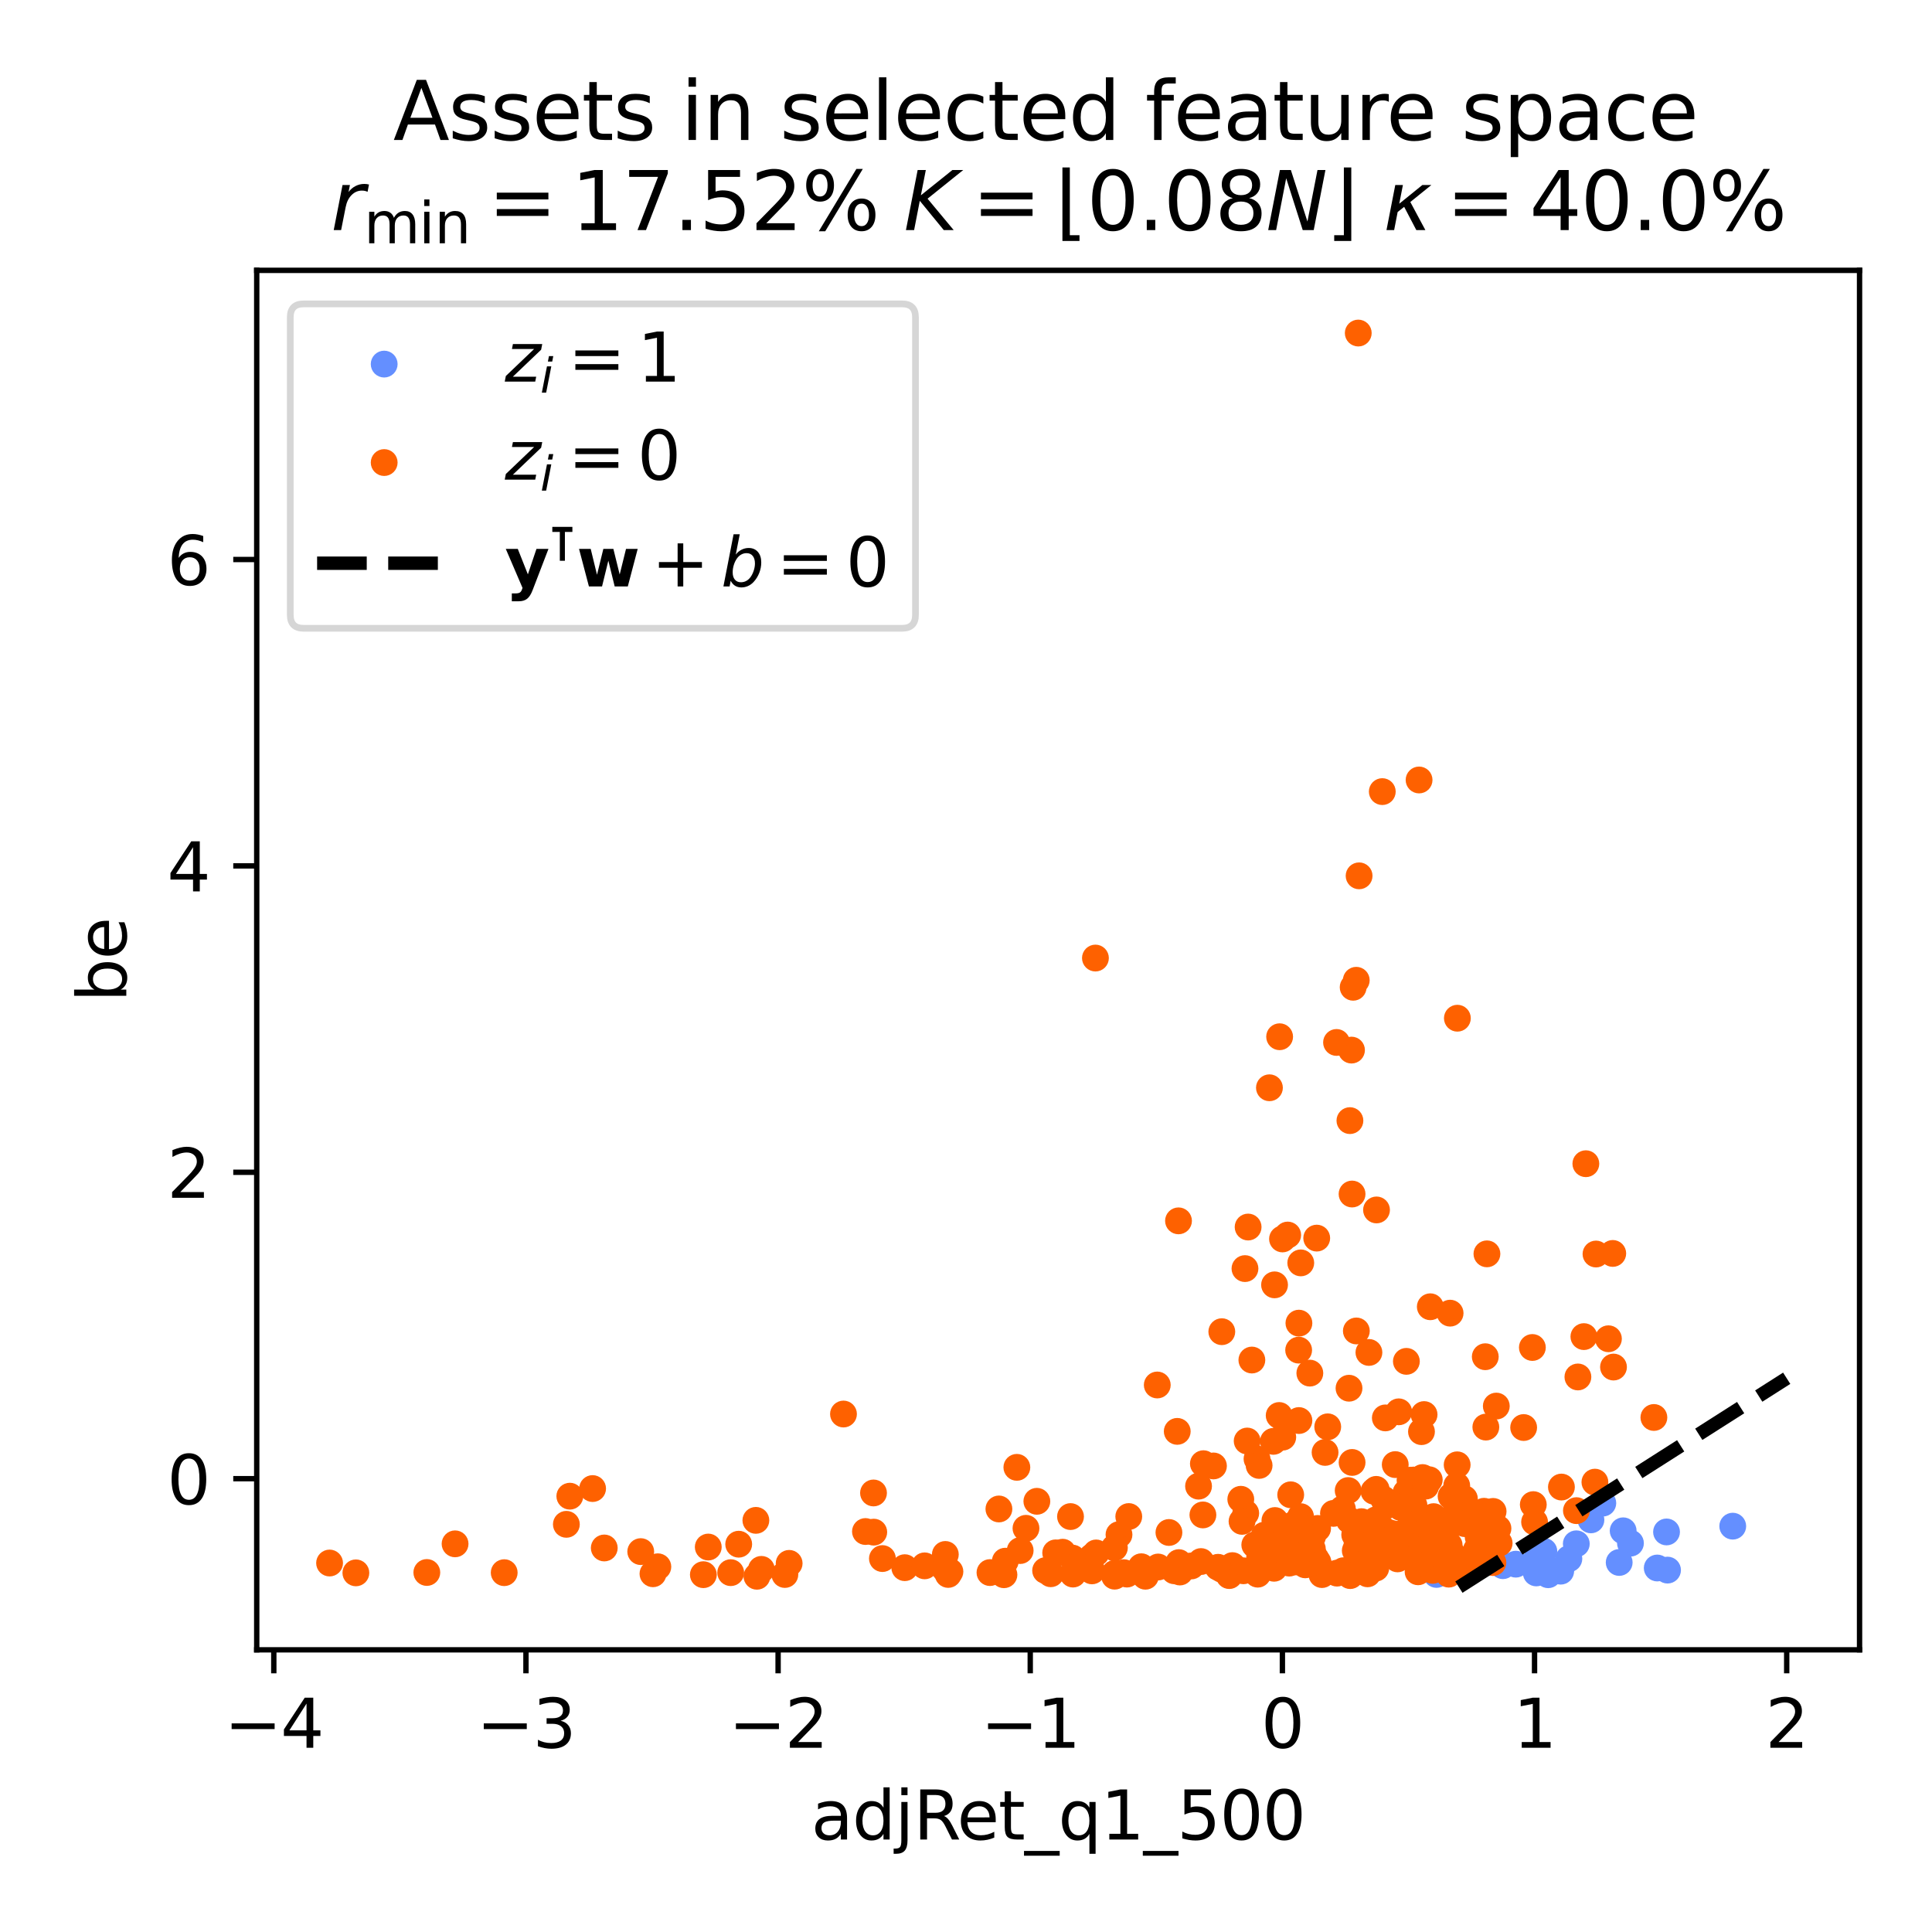 <?xml version="1.0" encoding="utf-8" standalone="no"?>
<!DOCTYPE svg PUBLIC "-//W3C//DTD SVG 1.1//EN"
  "http://www.w3.org/Graphics/SVG/1.1/DTD/svg11.dtd">
<svg xmlns:xlink="http://www.w3.org/1999/xlink" width="288pt" height="288pt" viewBox="0 0 288 288" xmlns="http://www.w3.org/2000/svg" version="1.1">
 <defs>
  <style type="text/css">*{stroke-linejoin: round; stroke-linecap: butt}</style>
 </defs>
 <g id="figure_1">
  <g id="patch_1">
   <path d="M 0 288 
L 288 288 
L 288 0 
L 0 0 
z
" style="fill: #ffffff"/>
  </g>
  <g id="axes_1">
   <g id="patch_2">
    <path d="M 38.27 245.939 
L 277.2 245.939 
L 277.2 40.301 
L 38.27 40.301 
z
" style="fill: #ffffff"/>
   </g>
   <g id="PathCollection_1">
    <defs>
     <path id="C0_0_7f52caf9de" d="M 0 1.5 
C 0.398 1.5 0.779 1.342 1.061 1.061 
C 1.342 0.779 1.5 0.398 1.5 -0 
C 1.5 -0.398 1.342 -0.779 1.061 -1.061 
C 0.779 -1.342 0.398 -1.5 0 -1.5 
C -0.398 -1.5 -0.779 -1.342 -1.061 -1.061 
C -1.342 -0.779 -1.5 -0.398 -1.5 0 
C -1.5 0.398 -1.342 0.779 -1.061 1.061 
C -0.779 1.342 -0.398 1.5 0 1.5 
z
"/>
    </defs>
    <g clip-path="url(#p9f13e5476d)">
     <use xlink:href="#C0_0_7f52caf9de" x="229.827" y="234.215" style="fill: #648fff; stroke: #648fff"/>
    </g>
    <g clip-path="url(#p9f13e5476d)">
     <use xlink:href="#C0_0_7f52caf9de" x="238.929" y="224.066" style="fill: #648fff; stroke: #648fff"/>
    </g>
    <g clip-path="url(#p9f13e5476d)">
     <use xlink:href="#C0_0_7f52caf9de" x="232.604" y="234.068" style="fill: #648fff; stroke: #648fff"/>
    </g>
    <g clip-path="url(#p9f13e5476d)">
     <use xlink:href="#C0_0_7f52caf9de" x="248.576" y="234.052" style="fill: #648fff; stroke: #648fff"/>
    </g>
    <g clip-path="url(#p9f13e5476d)">
     <use xlink:href="#C0_0_7f52caf9de" x="233.87" y="232.354" style="fill: #648fff; stroke: #648fff"/>
    </g>
    <g clip-path="url(#p9f13e5476d)">
     <use xlink:href="#C0_0_7f52caf9de" x="232.648" y="234.212" style="fill: #648fff; stroke: #648fff"/>
    </g>
    <g clip-path="url(#p9f13e5476d)">
     <use xlink:href="#C0_0_7f52caf9de" x="228.965" y="232.745" style="fill: #648fff; stroke: #648fff"/>
    </g>
    <g clip-path="url(#p9f13e5476d)">
     <use xlink:href="#C0_0_7f52caf9de" x="237.157" y="226.563" style="fill: #648fff; stroke: #648fff"/>
    </g>
    <g clip-path="url(#p9f13e5476d)">
     <use xlink:href="#C0_0_7f52caf9de" x="243.049" y="230.038" style="fill: #648fff; stroke: #648fff"/>
    </g>
    <g clip-path="url(#p9f13e5476d)">
     <use xlink:href="#C0_0_7f52caf9de" x="214.14" y="234.698" style="fill: #648fff; stroke: #648fff"/>
    </g>
    <g clip-path="url(#p9f13e5476d)">
     <use xlink:href="#C0_0_7f52caf9de" x="229.01" y="234.473" style="fill: #648fff; stroke: #648fff"/>
    </g>
    <g clip-path="url(#p9f13e5476d)">
     <use xlink:href="#C0_0_7f52caf9de" x="229.156" y="232.199" style="fill: #648fff; stroke: #648fff"/>
    </g>
    <g clip-path="url(#p9f13e5476d)">
     <use xlink:href="#C0_0_7f52caf9de" x="248.428" y="228.364" style="fill: #648fff; stroke: #648fff"/>
    </g>
    <g clip-path="url(#p9f13e5476d)">
     <use xlink:href="#C0_0_7f52caf9de" x="258.297" y="227.502" style="fill: #648fff; stroke: #648fff"/>
    </g>
    <g clip-path="url(#p9f13e5476d)">
     <use xlink:href="#C0_0_7f52caf9de" x="230.783" y="234.743" style="fill: #648fff; stroke: #648fff"/>
    </g>
    <g clip-path="url(#p9f13e5476d)">
     <use xlink:href="#C0_0_7f52caf9de" x="241.37" y="232.914" style="fill: #648fff; stroke: #648fff"/>
    </g>
    <g clip-path="url(#p9f13e5476d)">
     <use xlink:href="#C0_0_7f52caf9de" x="224.03" y="233.394" style="fill: #648fff; stroke: #648fff"/>
    </g>
    <g clip-path="url(#p9f13e5476d)">
     <use xlink:href="#C0_0_7f52caf9de" x="230.141" y="231.251" style="fill: #648fff; stroke: #648fff"/>
    </g>
    <g clip-path="url(#p9f13e5476d)">
     <use xlink:href="#C0_0_7f52caf9de" x="234.977" y="230.132" style="fill: #648fff; stroke: #648fff"/>
    </g>
    <g clip-path="url(#p9f13e5476d)">
     <use xlink:href="#C0_0_7f52caf9de" x="241.962" y="228.195" style="fill: #648fff; stroke: #648fff"/>
    </g>
    <g clip-path="url(#p9f13e5476d)">
     <use xlink:href="#C0_0_7f52caf9de" x="247.041" y="233.74" style="fill: #648fff; stroke: #648fff"/>
    </g>
    <g clip-path="url(#p9f13e5476d)">
     <use xlink:href="#C0_0_7f52caf9de" x="225.958" y="233.168" style="fill: #648fff; stroke: #648fff"/>
    </g>
   </g>
   <g id="PathCollection_2">
    <defs>
     <path id="C1_0_b9ecd143a6" d="M 0 1.5 
C 0.398 1.5 0.779 1.342 1.061 1.061 
C 1.342 0.779 1.5 0.398 1.5 -0 
C 1.5 -0.398 1.342 -0.779 1.061 -1.061 
C 0.779 -1.342 0.398 -1.5 0 -1.5 
C -0.398 -1.5 -0.779 -1.342 -1.061 -1.061 
C -1.342 -0.779 -1.5 -0.398 -1.5 0 
C -1.5 0.398 -1.342 0.779 -1.061 1.061 
C -0.779 1.342 -0.398 1.5 0 1.5 
z
"/>
    </defs>
    <g clip-path="url(#p9f13e5476d)">
     <use xlink:href="#C1_0_b9ecd143a6" x="129.012" y="228.301" style="fill: #fe6100; stroke: #fe6100"/>
    </g>
    <g clip-path="url(#p9f13e5476d)">
     <use xlink:href="#C1_0_b9ecd143a6" x="211.897" y="213.413" style="fill: #fe6100; stroke: #fe6100"/>
    </g>
    <g clip-path="url(#p9f13e5476d)">
     <use xlink:href="#C1_0_b9ecd143a6" x="159.869" y="232.259" style="fill: #fe6100; stroke: #fe6100"/>
    </g>
    <g clip-path="url(#p9f13e5476d)">
     <use xlink:href="#C1_0_b9ecd143a6" x="110.117" y="230.191" style="fill: #fe6100; stroke: #fe6100"/>
    </g>
    <g clip-path="url(#p9f13e5476d)">
     <use xlink:href="#C1_0_b9ecd143a6" x="201.096" y="206.939" style="fill: #fe6100; stroke: #fe6100"/>
    </g>
    <g clip-path="url(#p9f13e5476d)">
     <use xlink:href="#C1_0_b9ecd143a6" x="203.861" y="234.608" style="fill: #fe6100; stroke: #fe6100"/>
    </g>
    <g clip-path="url(#p9f13e5476d)">
     <use xlink:href="#C1_0_b9ecd143a6" x="137.834" y="233.419" style="fill: #fe6100; stroke: #fe6100"/>
    </g>
    <g clip-path="url(#p9f13e5476d)">
     <use xlink:href="#C1_0_b9ecd143a6" x="240.521" y="203.785" style="fill: #fe6100; stroke: #fe6100"/>
    </g>
    <g clip-path="url(#p9f13e5476d)">
     <use xlink:href="#C1_0_b9ecd143a6" x="210.192" y="220.649" style="fill: #fe6100; stroke: #fe6100"/>
    </g>
    <g clip-path="url(#p9f13e5476d)">
     <use xlink:href="#C1_0_b9ecd143a6" x="202.6" y="130.559" style="fill: #fe6100; stroke: #fe6100"/>
    </g>
    <g clip-path="url(#p9f13e5476d)">
     <use xlink:href="#C1_0_b9ecd143a6" x="193.183" y="232.831" style="fill: #fe6100; stroke: #fe6100"/>
    </g>
    <g clip-path="url(#p9f13e5476d)">
     <use xlink:href="#C1_0_b9ecd143a6" x="163.397" y="231.495" style="fill: #fe6100; stroke: #fe6100"/>
    </g>
    <g clip-path="url(#p9f13e5476d)">
     <use xlink:href="#C1_0_b9ecd143a6" x="201.231" y="167.049" style="fill: #fe6100; stroke: #fe6100"/>
    </g>
    <g clip-path="url(#p9f13e5476d)">
     <use xlink:href="#C1_0_b9ecd143a6" x="88.338" y="221.897" style="fill: #fe6100; stroke: #fe6100"/>
    </g>
    <g clip-path="url(#p9f13e5476d)">
     <use xlink:href="#C1_0_b9ecd143a6" x="84.428" y="227.229" style="fill: #fe6100; stroke: #fe6100"/>
    </g>
    <g clip-path="url(#p9f13e5476d)">
     <use xlink:href="#C1_0_b9ecd143a6" x="185.698" y="225.567" style="fill: #fe6100; stroke: #fe6100"/>
    </g>
    <g clip-path="url(#p9f13e5476d)">
     <use xlink:href="#C1_0_b9ecd143a6" x="217.949" y="233.227" style="fill: #fe6100; stroke: #fe6100"/>
    </g>
    <g clip-path="url(#p9f13e5476d)">
     <use xlink:href="#C1_0_b9ecd143a6" x="159.58" y="226.073" style="fill: #fe6100; stroke: #fe6100"/>
    </g>
    <g clip-path="url(#p9f13e5476d)">
     <use xlink:href="#C1_0_b9ecd143a6" x="217.152" y="221.455" style="fill: #fe6100; stroke: #fe6100"/>
    </g>
    <g clip-path="url(#p9f13e5476d)">
     <use xlink:href="#C1_0_b9ecd143a6" x="223.299" y="227.846" style="fill: #fe6100; stroke: #fe6100"/>
    </g>
    <g clip-path="url(#p9f13e5476d)">
     <use xlink:href="#C1_0_b9ecd143a6" x="220.772" y="225.924" style="fill: #fe6100; stroke: #fe6100"/>
    </g>
    <g clip-path="url(#p9f13e5476d)">
     <use xlink:href="#C1_0_b9ecd143a6" x="215.526" y="233.172" style="fill: #fe6100; stroke: #fe6100"/>
    </g>
    <g clip-path="url(#p9f13e5476d)">
     <use xlink:href="#C1_0_b9ecd143a6" x="156.629" y="234.596" style="fill: #fe6100; stroke: #fe6100"/>
    </g>
    <g clip-path="url(#p9f13e5476d)">
     <use xlink:href="#C1_0_b9ecd143a6" x="213.464" y="231.528" style="fill: #fe6100; stroke: #fe6100"/>
    </g>
    <g clip-path="url(#p9f13e5476d)">
     <use xlink:href="#C1_0_b9ecd143a6" x="193.628" y="197.239" style="fill: #fe6100; stroke: #fe6100"/>
    </g>
    <g clip-path="url(#p9f13e5476d)">
     <use xlink:href="#C1_0_b9ecd143a6" x="192.065" y="229.757" style="fill: #fe6100; stroke: #fe6100"/>
    </g>
    <g clip-path="url(#p9f13e5476d)">
     <use xlink:href="#C1_0_b9ecd143a6" x="186.055" y="182.913" style="fill: #fe6100; stroke: #fe6100"/>
    </g>
    <g clip-path="url(#p9f13e5476d)">
     <use xlink:href="#C1_0_b9ecd143a6" x="190.752" y="154.545" style="fill: #fe6100; stroke: #fe6100"/>
    </g>
    <g clip-path="url(#p9f13e5476d)">
     <use xlink:href="#C1_0_b9ecd143a6" x="205.147" y="222.018" style="fill: #fe6100; stroke: #fe6100"/>
    </g>
    <g clip-path="url(#p9f13e5476d)">
     <use xlink:href="#C1_0_b9ecd143a6" x="157.369" y="231.482" style="fill: #fe6100; stroke: #fe6100"/>
    </g>
    <g clip-path="url(#p9f13e5476d)">
     <use xlink:href="#C1_0_b9ecd143a6" x="201.945" y="228.78" style="fill: #fe6100; stroke: #fe6100"/>
    </g>
    <g clip-path="url(#p9f13e5476d)">
     <use xlink:href="#C1_0_b9ecd143a6" x="203.201" y="228.648" style="fill: #fe6100; stroke: #fe6100"/>
    </g>
    <g clip-path="url(#p9f13e5476d)">
     <use xlink:href="#C1_0_b9ecd143a6" x="179.315" y="225.829" style="fill: #fe6100; stroke: #fe6100"/>
    </g>
    <g clip-path="url(#p9f13e5476d)">
     <use xlink:href="#C1_0_b9ecd143a6" x="203.346" y="234.067" style="fill: #fe6100; stroke: #fe6100"/>
    </g>
    <g clip-path="url(#p9f13e5476d)">
     <use xlink:href="#C1_0_b9ecd143a6" x="189.819" y="214.861" style="fill: #fe6100; stroke: #fe6100"/>
    </g>
    <g clip-path="url(#p9f13e5476d)">
     <use xlink:href="#C1_0_b9ecd143a6" x="149.657" y="234.744" style="fill: #fe6100; stroke: #fe6100"/>
    </g>
    <g clip-path="url(#p9f13e5476d)">
     <use xlink:href="#C1_0_b9ecd143a6" x="195.256" y="204.689" style="fill: #fe6100; stroke: #fe6100"/>
    </g>
    <g clip-path="url(#p9f13e5476d)">
     <use xlink:href="#C1_0_b9ecd143a6" x="182.121" y="233.931" style="fill: #fe6100; stroke: #fe6100"/>
    </g>
    <g clip-path="url(#p9f13e5476d)">
     <use xlink:href="#C1_0_b9ecd143a6" x="162.769" y="232.074" style="fill: #fe6100; stroke: #fe6100"/>
    </g>
    <g clip-path="url(#p9f13e5476d)">
     <use xlink:href="#C1_0_b9ecd143a6" x="210.223" y="232.057" style="fill: #fe6100; stroke: #fe6100"/>
    </g>
    <g clip-path="url(#p9f13e5476d)">
     <use xlink:href="#C1_0_b9ecd143a6" x="175.678" y="181.99" style="fill: #fe6100; stroke: #fe6100"/>
    </g>
    <g clip-path="url(#p9f13e5476d)">
     <use xlink:href="#C1_0_b9ecd143a6" x="218.296" y="223.413" style="fill: #fe6100; stroke: #fe6100"/>
    </g>
    <g clip-path="url(#p9f13e5476d)">
     <use xlink:href="#C1_0_b9ecd143a6" x="205.124" y="226.552" style="fill: #fe6100; stroke: #fe6100"/>
    </g>
    <g clip-path="url(#p9f13e5476d)">
     <use xlink:href="#C1_0_b9ecd143a6" x="191.22" y="214.231" style="fill: #fe6100; stroke: #fe6100"/>
    </g>
    <g clip-path="url(#p9f13e5476d)">
     <use xlink:href="#C1_0_b9ecd143a6" x="221.492" y="212.735" style="fill: #fe6100; stroke: #fe6100"/>
    </g>
    <g clip-path="url(#p9f13e5476d)">
     <use xlink:href="#C1_0_b9ecd143a6" x="206.267" y="223.492" style="fill: #fe6100; stroke: #fe6100"/>
    </g>
    <g clip-path="url(#p9f13e5476d)">
     <use xlink:href="#C1_0_b9ecd143a6" x="200.264" y="234.143" style="fill: #fe6100; stroke: #fe6100"/>
    </g>
    <g clip-path="url(#p9f13e5476d)">
     <use xlink:href="#C1_0_b9ecd143a6" x="221.408" y="202.245" style="fill: #fe6100; stroke: #fe6100"/>
    </g>
    <g clip-path="url(#p9f13e5476d)">
     <use xlink:href="#C1_0_b9ecd143a6" x="223.052" y="209.602" style="fill: #fe6100; stroke: #fe6100"/>
    </g>
    <g clip-path="url(#p9f13e5476d)">
     <use xlink:href="#C1_0_b9ecd143a6" x="198.777" y="225.598" style="fill: #fe6100; stroke: #fe6100"/>
    </g>
    <g clip-path="url(#p9f13e5476d)">
     <use xlink:href="#C1_0_b9ecd143a6" x="215.953" y="233.295" style="fill: #fe6100; stroke: #fe6100"/>
    </g>
    <g clip-path="url(#p9f13e5476d)">
     <use xlink:href="#C1_0_b9ecd143a6" x="211.655" y="229.806" style="fill: #fe6100; stroke: #fe6100"/>
    </g>
    <g clip-path="url(#p9f13e5476d)">
     <use xlink:href="#C1_0_b9ecd143a6" x="217.727" y="224.186" style="fill: #fe6100; stroke: #fe6100"/>
    </g>
    <g clip-path="url(#p9f13e5476d)">
     <use xlink:href="#C1_0_b9ecd143a6" x="197.061" y="234.72" style="fill: #fe6100; stroke: #fe6100"/>
    </g>
    <g clip-path="url(#p9f13e5476d)">
     <use xlink:href="#C1_0_b9ecd143a6" x="239.766" y="199.567" style="fill: #fe6100; stroke: #fe6100"/>
    </g>
    <g clip-path="url(#p9f13e5476d)">
     <use xlink:href="#C1_0_b9ecd143a6" x="187.048" y="230.291" style="fill: #fe6100; stroke: #fe6100"/>
    </g>
    <g clip-path="url(#p9f13e5476d)">
     <use xlink:href="#C1_0_b9ecd143a6" x="167.523" y="234.432" style="fill: #fe6100; stroke: #fe6100"/>
    </g>
    <g clip-path="url(#p9f13e5476d)">
     <use xlink:href="#C1_0_b9ecd143a6" x="205.874" y="230.488" style="fill: #fe6100; stroke: #fe6100"/>
    </g>
    <g clip-path="url(#p9f13e5476d)">
     <use xlink:href="#C1_0_b9ecd143a6" x="175.881" y="234.337" style="fill: #fe6100; stroke: #fe6100"/>
    </g>
    <g clip-path="url(#p9f13e5476d)">
     <use xlink:href="#C1_0_b9ecd143a6" x="172.512" y="206.457" style="fill: #fe6100; stroke: #fe6100"/>
    </g>
    <g clip-path="url(#p9f13e5476d)">
     <use xlink:href="#C1_0_b9ecd143a6" x="202.19" y="198.403" style="fill: #fe6100; stroke: #fe6100"/>
    </g>
    <g clip-path="url(#p9f13e5476d)">
     <use xlink:href="#C1_0_b9ecd143a6" x="187.772" y="232.126" style="fill: #fe6100; stroke: #fe6100"/>
    </g>
    <g clip-path="url(#p9f13e5476d)">
     <use xlink:href="#C1_0_b9ecd143a6" x="170.745" y="234.966" style="fill: #fe6100; stroke: #fe6100"/>
    </g>
    <g clip-path="url(#p9f13e5476d)">
     <use xlink:href="#C1_0_b9ecd143a6" x="235.216" y="205.261" style="fill: #fe6100; stroke: #fe6100"/>
    </g>
    <g clip-path="url(#p9f13e5476d)">
     <use xlink:href="#C1_0_b9ecd143a6" x="185.586" y="189.107" style="fill: #fe6100; stroke: #fe6100"/>
    </g>
    <g clip-path="url(#p9f13e5476d)">
     <use xlink:href="#C1_0_b9ecd143a6" x="210.107" y="222.368" style="fill: #fe6100; stroke: #fe6100"/>
    </g>
    <g clip-path="url(#p9f13e5476d)">
     <use xlink:href="#C1_0_b9ecd143a6" x="179.387" y="218.19" style="fill: #fe6100; stroke: #fe6100"/>
    </g>
    <g clip-path="url(#p9f13e5476d)">
     <use xlink:href="#C1_0_b9ecd143a6" x="179.027" y="232.779" style="fill: #fe6100; stroke: #fe6100"/>
    </g>
    <g clip-path="url(#p9f13e5476d)">
     <use xlink:href="#C1_0_b9ecd143a6" x="222.626" y="229.818" style="fill: #fe6100; stroke: #fe6100"/>
    </g>
    <g clip-path="url(#p9f13e5476d)">
     <use xlink:href="#C1_0_b9ecd143a6" x="201.713" y="147.171" style="fill: #fe6100; stroke: #fe6100"/>
    </g>
    <g clip-path="url(#p9f13e5476d)">
     <use xlink:href="#C1_0_b9ecd143a6" x="220.13" y="232.663" style="fill: #fe6100; stroke: #fe6100"/>
    </g>
    <g clip-path="url(#p9f13e5476d)">
     <use xlink:href="#C1_0_b9ecd143a6" x="218.345" y="227.127" style="fill: #fe6100; stroke: #fe6100"/>
    </g>
    <g clip-path="url(#p9f13e5476d)">
     <use xlink:href="#C1_0_b9ecd143a6" x="246.543" y="211.301" style="fill: #fe6100; stroke: #fe6100"/>
    </g>
    <g clip-path="url(#p9f13e5476d)">
     <use xlink:href="#C1_0_b9ecd143a6" x="240.411" y="186.847" style="fill: #fe6100; stroke: #fe6100"/>
    </g>
    <g clip-path="url(#p9f13e5476d)">
     <use xlink:href="#C1_0_b9ecd143a6" x="112.835" y="234.971" style="fill: #fe6100; stroke: #fe6100"/>
    </g>
    <g clip-path="url(#p9f13e5476d)">
     <use xlink:href="#C1_0_b9ecd143a6" x="228.427" y="200.868" style="fill: #fe6100; stroke: #fe6100"/>
    </g>
    <g clip-path="url(#p9f13e5476d)">
     <use xlink:href="#C1_0_b9ecd143a6" x="183.711" y="233.384" style="fill: #fe6100; stroke: #fe6100"/>
    </g>
    <g clip-path="url(#p9f13e5476d)">
     <use xlink:href="#C1_0_b9ecd143a6" x="216.164" y="195.75" style="fill: #fe6100; stroke: #fe6100"/>
    </g>
    <g clip-path="url(#p9f13e5476d)">
     <use xlink:href="#C1_0_b9ecd143a6" x="221.221" y="225.282" style="fill: #fe6100; stroke: #fe6100"/>
    </g>
    <g clip-path="url(#p9f13e5476d)">
     <use xlink:href="#C1_0_b9ecd143a6" x="208.505" y="210.458" style="fill: #fe6100; stroke: #fe6100"/>
    </g>
    <g clip-path="url(#p9f13e5476d)">
     <use xlink:href="#C1_0_b9ecd143a6" x="166.807" y="228.764" style="fill: #fe6100; stroke: #fe6100"/>
    </g>
    <g clip-path="url(#p9f13e5476d)">
     <use xlink:href="#C1_0_b9ecd143a6" x="215.873" y="231.688" style="fill: #fe6100; stroke: #fe6100"/>
    </g>
    <g clip-path="url(#p9f13e5476d)">
     <use xlink:href="#C1_0_b9ecd143a6" x="213.859" y="226.924" style="fill: #fe6100; stroke: #fe6100"/>
    </g>
    <g clip-path="url(#p9f13e5476d)">
     <use xlink:href="#C1_0_b9ecd143a6" x="221.654" y="186.909" style="fill: #fe6100; stroke: #fe6100"/>
    </g>
    <g clip-path="url(#p9f13e5476d)">
     <use xlink:href="#C1_0_b9ecd143a6" x="162.776" y="234.166" style="fill: #fe6100; stroke: #fe6100"/>
    </g>
    <g clip-path="url(#p9f13e5476d)">
     <use xlink:href="#C1_0_b9ecd143a6" x="211.54" y="116.27" style="fill: #fe6100; stroke: #fe6100"/>
    </g>
    <g clip-path="url(#p9f13e5476d)">
     <use xlink:href="#C1_0_b9ecd143a6" x="175.049" y="234.154" style="fill: #fe6100; stroke: #fe6100"/>
    </g>
    <g clip-path="url(#p9f13e5476d)">
     <use xlink:href="#C1_0_b9ecd143a6" x="187.381" y="217.476" style="fill: #fe6100; stroke: #fe6100"/>
    </g>
    <g clip-path="url(#p9f13e5476d)">
     <use xlink:href="#C1_0_b9ecd143a6" x="189.847" y="231.667" style="fill: #fe6100; stroke: #fe6100"/>
    </g>
    <g clip-path="url(#p9f13e5476d)">
     <use xlink:href="#C1_0_b9ecd143a6" x="209.595" y="222.502" style="fill: #fe6100; stroke: #fe6100"/>
    </g>
    <g clip-path="url(#p9f13e5476d)">
     <use xlink:href="#C1_0_b9ecd143a6" x="141.346" y="234.699" style="fill: #fe6100; stroke: #fe6100"/>
    </g>
    <g clip-path="url(#p9f13e5476d)">
     <use xlink:href="#C1_0_b9ecd143a6" x="216.034" y="226.474" style="fill: #fe6100; stroke: #fe6100"/>
    </g>
    <g clip-path="url(#p9f13e5476d)">
     <use xlink:href="#C1_0_b9ecd143a6" x="202.473" y="49.648" style="fill: #fe6100; stroke: #fe6100"/>
    </g>
    <g clip-path="url(#p9f13e5476d)">
     <use xlink:href="#C1_0_b9ecd143a6" x="108.926" y="234.433" style="fill: #fe6100; stroke: #fe6100"/>
    </g>
    <g clip-path="url(#p9f13e5476d)">
     <use xlink:href="#C1_0_b9ecd143a6" x="140.807" y="233.841" style="fill: #fe6100; stroke: #fe6100"/>
    </g>
    <g clip-path="url(#p9f13e5476d)">
     <use xlink:href="#C1_0_b9ecd143a6" x="192.511" y="229.343" style="fill: #fe6100; stroke: #fe6100"/>
    </g>
    <g clip-path="url(#p9f13e5476d)">
     <use xlink:href="#C1_0_b9ecd143a6" x="188.475" y="228.845" style="fill: #fe6100; stroke: #fe6100"/>
    </g>
    <g clip-path="url(#p9f13e5476d)">
     <use xlink:href="#C1_0_b9ecd143a6" x="212.059" y="220.255" style="fill: #fe6100; stroke: #fe6100"/>
    </g>
    <g clip-path="url(#p9f13e5476d)">
     <use xlink:href="#C1_0_b9ecd143a6" x="222.211" y="229.754" style="fill: #fe6100; stroke: #fe6100"/>
    </g>
    <g clip-path="url(#p9f13e5476d)">
     <use xlink:href="#C1_0_b9ecd143a6" x="151.582" y="218.734" style="fill: #fe6100; stroke: #fe6100"/>
    </g>
    <g clip-path="url(#p9f13e5476d)">
     <use xlink:href="#C1_0_b9ecd143a6" x="193.988" y="227.924" style="fill: #fe6100; stroke: #fe6100"/>
    </g>
    <g clip-path="url(#p9f13e5476d)">
     <use xlink:href="#C1_0_b9ecd143a6" x="213.709" y="226.081" style="fill: #fe6100; stroke: #fe6100"/>
    </g>
    <g clip-path="url(#p9f13e5476d)">
     <use xlink:href="#C1_0_b9ecd143a6" x="209.647" y="202.935" style="fill: #fe6100; stroke: #fe6100"/>
    </g>
    <g clip-path="url(#p9f13e5476d)">
     <use xlink:href="#C1_0_b9ecd143a6" x="201.136" y="226.626" style="fill: #fe6100; stroke: #fe6100"/>
    </g>
    <g clip-path="url(#p9f13e5476d)">
     <use xlink:href="#C1_0_b9ecd143a6" x="147.574" y="234.421" style="fill: #fe6100; stroke: #fe6100"/>
    </g>
    <g clip-path="url(#p9f13e5476d)">
     <use xlink:href="#C1_0_b9ecd143a6" x="206.619" y="224.477" style="fill: #fe6100; stroke: #fe6100"/>
    </g>
    <g clip-path="url(#p9f13e5476d)">
     <use xlink:href="#C1_0_b9ecd143a6" x="158.406" y="231.385" style="fill: #fe6100; stroke: #fe6100"/>
    </g>
    <g clip-path="url(#p9f13e5476d)">
     <use xlink:href="#C1_0_b9ecd143a6" x="202.819" y="230.421" style="fill: #fe6100; stroke: #fe6100"/>
    </g>
    <g clip-path="url(#p9f13e5476d)">
     <use xlink:href="#C1_0_b9ecd143a6" x="212.866" y="231.831" style="fill: #fe6100; stroke: #fe6100"/>
    </g>
    <g clip-path="url(#p9f13e5476d)">
     <use xlink:href="#C1_0_b9ecd143a6" x="183.242" y="234.87" style="fill: #fe6100; stroke: #fe6100"/>
    </g>
    <g clip-path="url(#p9f13e5476d)">
     <use xlink:href="#C1_0_b9ecd143a6" x="212.301" y="230" style="fill: #fe6100; stroke: #fe6100"/>
    </g>
    <g clip-path="url(#p9f13e5476d)">
     <use xlink:href="#C1_0_b9ecd143a6" x="174.251" y="228.445" style="fill: #fe6100; stroke: #fe6100"/>
    </g>
    <g clip-path="url(#p9f13e5476d)">
     <use xlink:href="#C1_0_b9ecd143a6" x="199.236" y="155.396" style="fill: #fe6100; stroke: #fe6100"/>
    </g>
    <g clip-path="url(#p9f13e5476d)">
     <use xlink:href="#C1_0_b9ecd143a6" x="134.874" y="233.691" style="fill: #fe6100; stroke: #fe6100"/>
    </g>
    <g clip-path="url(#p9f13e5476d)">
     <use xlink:href="#C1_0_b9ecd143a6" x="220.081" y="231.046" style="fill: #fe6100; stroke: #fe6100"/>
    </g>
    <g clip-path="url(#p9f13e5476d)">
     <use xlink:href="#C1_0_b9ecd143a6" x="141.605" y="234.279" style="fill: #fe6100; stroke: #fe6100"/>
    </g>
    <g clip-path="url(#p9f13e5476d)">
     <use xlink:href="#C1_0_b9ecd143a6" x="163.294" y="142.816" style="fill: #fe6100; stroke: #fe6100"/>
    </g>
    <g clip-path="url(#p9f13e5476d)">
     <use xlink:href="#C1_0_b9ecd143a6" x="105.58" y="230.615" style="fill: #fe6100; stroke: #fe6100"/>
    </g>
    <g clip-path="url(#p9f13e5476d)">
     <use xlink:href="#C1_0_b9ecd143a6" x="193.903" y="188.256" style="fill: #fe6100; stroke: #fe6100"/>
    </g>
    <g clip-path="url(#p9f13e5476d)">
     <use xlink:href="#C1_0_b9ecd143a6" x="223.478" y="230.037" style="fill: #fe6100; stroke: #fe6100"/>
    </g>
    <g clip-path="url(#p9f13e5476d)">
     <use xlink:href="#C1_0_b9ecd143a6" x="204.816" y="222.299" style="fill: #fe6100; stroke: #fe6100"/>
    </g>
    <g clip-path="url(#p9f13e5476d)">
     <use xlink:href="#C1_0_b9ecd143a6" x="187.871" y="232.912" style="fill: #fe6100; stroke: #fe6100"/>
    </g>
    <g clip-path="url(#p9f13e5476d)">
     <use xlink:href="#C1_0_b9ecd143a6" x="159.946" y="234.645" style="fill: #fe6100; stroke: #fe6100"/>
    </g>
    <g clip-path="url(#p9f13e5476d)">
     <use xlink:href="#C1_0_b9ecd143a6" x="201.55" y="177.992" style="fill: #fe6100; stroke: #fe6100"/>
    </g>
    <g clip-path="url(#p9f13e5476d)">
     <use xlink:href="#C1_0_b9ecd143a6" x="189.995" y="191.531" style="fill: #fe6100; stroke: #fe6100"/>
    </g>
    <g clip-path="url(#p9f13e5476d)">
     <use xlink:href="#C1_0_b9ecd143a6" x="202.029" y="231.146" style="fill: #fe6100; stroke: #fe6100"/>
    </g>
    <g clip-path="url(#p9f13e5476d)">
     <use xlink:href="#C1_0_b9ecd143a6" x="194.569" y="233.268" style="fill: #fe6100; stroke: #fe6100"/>
    </g>
    <g clip-path="url(#p9f13e5476d)">
     <use xlink:href="#C1_0_b9ecd143a6" x="197.922" y="212.694" style="fill: #fe6100; stroke: #fe6100"/>
    </g>
    <g clip-path="url(#p9f13e5476d)">
     <use xlink:href="#C1_0_b9ecd143a6" x="67.838" y="230.137" style="fill: #fe6100; stroke: #fe6100"/>
    </g>
    <g clip-path="url(#p9f13e5476d)">
     <use xlink:href="#C1_0_b9ecd143a6" x="197.527" y="216.509" style="fill: #fe6100; stroke: #fe6100"/>
    </g>
    <g clip-path="url(#p9f13e5476d)">
     <use xlink:href="#C1_0_b9ecd143a6" x="193.588" y="201.261" style="fill: #fe6100; stroke: #fe6100"/>
    </g>
    <g clip-path="url(#p9f13e5476d)">
     <use xlink:href="#C1_0_b9ecd143a6" x="200.971" y="222.193" style="fill: #fe6100; stroke: #fe6100"/>
    </g>
    <g clip-path="url(#p9f13e5476d)">
     <use xlink:href="#C1_0_b9ecd143a6" x="205.781" y="230.715" style="fill: #fe6100; stroke: #fe6100"/>
    </g>
    <g clip-path="url(#p9f13e5476d)">
     <use xlink:href="#C1_0_b9ecd143a6" x="221.552" y="229.852" style="fill: #fe6100; stroke: #fe6100"/>
    </g>
    <g clip-path="url(#p9f13e5476d)">
     <use xlink:href="#C1_0_b9ecd143a6" x="220.347" y="229.128" style="fill: #fe6100; stroke: #fe6100"/>
    </g>
    <g clip-path="url(#p9f13e5476d)">
     <use xlink:href="#C1_0_b9ecd143a6" x="208.329" y="232.38" style="fill: #fe6100; stroke: #fe6100"/>
    </g>
    <g clip-path="url(#p9f13e5476d)">
     <use xlink:href="#C1_0_b9ecd143a6" x="53.05" y="234.463" style="fill: #fe6100; stroke: #fe6100"/>
    </g>
    <g clip-path="url(#p9f13e5476d)">
     <use xlink:href="#C1_0_b9ecd143a6" x="185.914" y="214.811" style="fill: #fe6100; stroke: #fe6100"/>
    </g>
    <g clip-path="url(#p9f13e5476d)">
     <use xlink:href="#C1_0_b9ecd143a6" x="212.285" y="210.867" style="fill: #fe6100; stroke: #fe6100"/>
    </g>
    <g clip-path="url(#p9f13e5476d)">
     <use xlink:href="#C1_0_b9ecd143a6" x="227.129" y="212.8" style="fill: #fe6100; stroke: #fe6100"/>
    </g>
    <g clip-path="url(#p9f13e5476d)">
     <use xlink:href="#C1_0_b9ecd143a6" x="192.404" y="222.827" style="fill: #fe6100; stroke: #fe6100"/>
    </g>
    <g clip-path="url(#p9f13e5476d)">
     <use xlink:href="#C1_0_b9ecd143a6" x="188.392" y="229.954" style="fill: #fe6100; stroke: #fe6100"/>
    </g>
    <g clip-path="url(#p9f13e5476d)">
     <use xlink:href="#C1_0_b9ecd143a6" x="49.13" y="232.997" style="fill: #fe6100; stroke: #fe6100"/>
    </g>
    <g clip-path="url(#p9f13e5476d)">
     <use xlink:href="#C1_0_b9ecd143a6" x="154.563" y="223.797" style="fill: #fe6100; stroke: #fe6100"/>
    </g>
    <g clip-path="url(#p9f13e5476d)">
     <use xlink:href="#C1_0_b9ecd143a6" x="208.823" y="224.724" style="fill: #fe6100; stroke: #fe6100"/>
    </g>
    <g clip-path="url(#p9f13e5476d)">
     <use xlink:href="#C1_0_b9ecd143a6" x="228.566" y="224.291" style="fill: #fe6100; stroke: #fe6100"/>
    </g>
    <g clip-path="url(#p9f13e5476d)">
     <use xlink:href="#C1_0_b9ecd143a6" x="190.703" y="227.276" style="fill: #fe6100; stroke: #fe6100"/>
    </g>
    <g clip-path="url(#p9f13e5476d)">
     <use xlink:href="#C1_0_b9ecd143a6" x="207.986" y="218.326" style="fill: #fe6100; stroke: #fe6100"/>
    </g>
    <g clip-path="url(#p9f13e5476d)">
     <use xlink:href="#C1_0_b9ecd143a6" x="213.213" y="194.796" style="fill: #fe6100; stroke: #fe6100"/>
    </g>
    <g clip-path="url(#p9f13e5476d)">
     <use xlink:href="#C1_0_b9ecd143a6" x="98.065" y="233.555" style="fill: #fe6100; stroke: #fe6100"/>
    </g>
    <g clip-path="url(#p9f13e5476d)">
     <use xlink:href="#C1_0_b9ecd143a6" x="190.05" y="226.661" style="fill: #fe6100; stroke: #fe6100"/>
    </g>
    <g clip-path="url(#p9f13e5476d)">
     <use xlink:href="#C1_0_b9ecd143a6" x="210.702" y="220.626" style="fill: #fe6100; stroke: #fe6100"/>
    </g>
    <g clip-path="url(#p9f13e5476d)">
     <use xlink:href="#C1_0_b9ecd143a6" x="206.51" y="211.365" style="fill: #fe6100; stroke: #fe6100"/>
    </g>
    <g clip-path="url(#p9f13e5476d)">
     <use xlink:href="#C1_0_b9ecd143a6" x="202.176" y="146.127" style="fill: #fe6100; stroke: #fe6100"/>
    </g>
    <g clip-path="url(#p9f13e5476d)">
     <use xlink:href="#C1_0_b9ecd143a6" x="196.282" y="184.563" style="fill: #fe6100; stroke: #fe6100"/>
    </g>
    <g clip-path="url(#p9f13e5476d)">
     <use xlink:href="#C1_0_b9ecd143a6" x="175.489" y="213.372" style="fill: #fe6100; stroke: #fe6100"/>
    </g>
    <g clip-path="url(#p9f13e5476d)">
     <use xlink:href="#C1_0_b9ecd143a6" x="189.233" y="162.152" style="fill: #fe6100; stroke: #fe6100"/>
    </g>
    <g clip-path="url(#p9f13e5476d)">
     <use xlink:href="#C1_0_b9ecd143a6" x="166.157" y="234.958" style="fill: #fe6100; stroke: #fe6100"/>
    </g>
    <g clip-path="url(#p9f13e5476d)">
     <use xlink:href="#C1_0_b9ecd143a6" x="207.75" y="228.655" style="fill: #fe6100; stroke: #fe6100"/>
    </g>
    <g clip-path="url(#p9f13e5476d)">
     <use xlink:href="#C1_0_b9ecd143a6" x="197.371" y="234.329" style="fill: #fe6100; stroke: #fe6100"/>
    </g>
    <g clip-path="url(#p9f13e5476d)">
     <use xlink:href="#C1_0_b9ecd143a6" x="84.943" y="223.033" style="fill: #fe6100; stroke: #fe6100"/>
    </g>
    <g clip-path="url(#p9f13e5476d)">
     <use xlink:href="#C1_0_b9ecd143a6" x="215.482" y="230.135" style="fill: #fe6100; stroke: #fe6100"/>
    </g>
    <g clip-path="url(#p9f13e5476d)">
     <use xlink:href="#C1_0_b9ecd143a6" x="95.513" y="231.296" style="fill: #fe6100; stroke: #fe6100"/>
    </g>
    <g clip-path="url(#p9f13e5476d)">
     <use xlink:href="#C1_0_b9ecd143a6" x="192.185" y="233.01" style="fill: #fe6100; stroke: #fe6100"/>
    </g>
    <g clip-path="url(#p9f13e5476d)">
     <use xlink:href="#C1_0_b9ecd143a6" x="217.675" y="234.19" style="fill: #fe6100; stroke: #fe6100"/>
    </g>
    <g clip-path="url(#p9f13e5476d)">
     <use xlink:href="#C1_0_b9ecd143a6" x="130.249" y="228.393" style="fill: #fe6100; stroke: #fe6100"/>
    </g>
    <g clip-path="url(#p9f13e5476d)">
     <use xlink:href="#C1_0_b9ecd143a6" x="216.025" y="230.329" style="fill: #fe6100; stroke: #fe6100"/>
    </g>
    <g clip-path="url(#p9f13e5476d)">
     <use xlink:href="#C1_0_b9ecd143a6" x="178.666" y="221.54" style="fill: #fe6100; stroke: #fe6100"/>
    </g>
    <g clip-path="url(#p9f13e5476d)">
     <use xlink:href="#C1_0_b9ecd143a6" x="181.572" y="233.633" style="fill: #fe6100; stroke: #fe6100"/>
    </g>
    <g clip-path="url(#p9f13e5476d)">
     <use xlink:href="#C1_0_b9ecd143a6" x="216.311" y="223.046" style="fill: #fe6100; stroke: #fe6100"/>
    </g>
    <g clip-path="url(#p9f13e5476d)">
     <use xlink:href="#C1_0_b9ecd143a6" x="204.063" y="201.607" style="fill: #fe6100; stroke: #fe6100"/>
    </g>
    <g clip-path="url(#p9f13e5476d)">
     <use xlink:href="#C1_0_b9ecd143a6" x="206.079" y="227.924" style="fill: #fe6100; stroke: #fe6100"/>
    </g>
    <g clip-path="url(#p9f13e5476d)">
     <use xlink:href="#C1_0_b9ecd143a6" x="202.946" y="226.832" style="fill: #fe6100; stroke: #fe6100"/>
    </g>
    <g clip-path="url(#p9f13e5476d)">
     <use xlink:href="#C1_0_b9ecd143a6" x="211.392" y="234.305" style="fill: #fe6100; stroke: #fe6100"/>
    </g>
    <g clip-path="url(#p9f13e5476d)">
     <use xlink:href="#C1_0_b9ecd143a6" x="204.901" y="227.235" style="fill: #fe6100; stroke: #fe6100"/>
    </g>
    <g clip-path="url(#p9f13e5476d)">
     <use xlink:href="#C1_0_b9ecd143a6" x="215.693" y="227.995" style="fill: #fe6100; stroke: #fe6100"/>
    </g>
    <g clip-path="url(#p9f13e5476d)">
     <use xlink:href="#C1_0_b9ecd143a6" x="166.184" y="234.527" style="fill: #fe6100; stroke: #fe6100"/>
    </g>
    <g clip-path="url(#p9f13e5476d)">
     <use xlink:href="#C1_0_b9ecd143a6" x="192.968" y="227.18" style="fill: #fe6100; stroke: #fe6100"/>
    </g>
    <g clip-path="url(#p9f13e5476d)">
     <use xlink:href="#C1_0_b9ecd143a6" x="200.11" y="224.934" style="fill: #fe6100; stroke: #fe6100"/>
    </g>
    <g clip-path="url(#p9f13e5476d)">
     <use xlink:href="#C1_0_b9ecd143a6" x="195.662" y="229.033" style="fill: #fe6100; stroke: #fe6100"/>
    </g>
    <g clip-path="url(#p9f13e5476d)">
     <use xlink:href="#C1_0_b9ecd143a6" x="208.988" y="231.645" style="fill: #fe6100; stroke: #fe6100"/>
    </g>
    <g clip-path="url(#p9f13e5476d)">
     <use xlink:href="#C1_0_b9ecd143a6" x="205.604" y="230.699" style="fill: #fe6100; stroke: #fe6100"/>
    </g>
    <g clip-path="url(#p9f13e5476d)">
     <use xlink:href="#C1_0_b9ecd143a6" x="130.213" y="222.553" style="fill: #fe6100; stroke: #fe6100"/>
    </g>
    <g clip-path="url(#p9f13e5476d)">
     <use xlink:href="#C1_0_b9ecd143a6" x="185.354" y="234.154" style="fill: #fe6100; stroke: #fe6100"/>
    </g>
    <g clip-path="url(#p9f13e5476d)">
     <use xlink:href="#C1_0_b9ecd143a6" x="217.216" y="218.358" style="fill: #fe6100; stroke: #fe6100"/>
    </g>
    <g clip-path="url(#p9f13e5476d)">
     <use xlink:href="#C1_0_b9ecd143a6" x="170.137" y="233.551" style="fill: #fe6100; stroke: #fe6100"/>
    </g>
    <g clip-path="url(#p9f13e5476d)">
     <use xlink:href="#C1_0_b9ecd143a6" x="210.778" y="224.394" style="fill: #fe6100; stroke: #fe6100"/>
    </g>
    <g clip-path="url(#p9f13e5476d)">
     <use xlink:href="#C1_0_b9ecd143a6" x="152.941" y="227.821" style="fill: #fe6100; stroke: #fe6100"/>
    </g>
    <g clip-path="url(#p9f13e5476d)">
     <use xlink:href="#C1_0_b9ecd143a6" x="237.912" y="186.935" style="fill: #fe6100; stroke: #fe6100"/>
    </g>
    <g clip-path="url(#p9f13e5476d)">
     <use xlink:href="#C1_0_b9ecd143a6" x="202.287" y="230.232" style="fill: #fe6100; stroke: #fe6100"/>
    </g>
    <g clip-path="url(#p9f13e5476d)">
     <use xlink:href="#C1_0_b9ecd143a6" x="213.556" y="234.093" style="fill: #fe6100; stroke: #fe6100"/>
    </g>
    <g clip-path="url(#p9f13e5476d)">
     <use xlink:href="#C1_0_b9ecd143a6" x="236.108" y="199.246" style="fill: #fe6100; stroke: #fe6100"/>
    </g>
    <g clip-path="url(#p9f13e5476d)">
     <use xlink:href="#C1_0_b9ecd143a6" x="116.998" y="234.707" style="fill: #fe6100; stroke: #fe6100"/>
    </g>
    <g clip-path="url(#p9f13e5476d)">
     <use xlink:href="#C1_0_b9ecd143a6" x="186.614" y="202.739" style="fill: #fe6100; stroke: #fe6100"/>
    </g>
    <g clip-path="url(#p9f13e5476d)">
     <use xlink:href="#C1_0_b9ecd143a6" x="182.133" y="198.512" style="fill: #fe6100; stroke: #fe6100"/>
    </g>
    <g clip-path="url(#p9f13e5476d)">
     <use xlink:href="#C1_0_b9ecd143a6" x="191.181" y="184.687" style="fill: #fe6100; stroke: #fe6100"/>
    </g>
    <g clip-path="url(#p9f13e5476d)">
     <use xlink:href="#C1_0_b9ecd143a6" x="222.575" y="225.303" style="fill: #fe6100; stroke: #fe6100"/>
    </g>
    <g clip-path="url(#p9f13e5476d)">
     <use xlink:href="#C1_0_b9ecd143a6" x="196.412" y="227.843" style="fill: #fe6100; stroke: #fe6100"/>
    </g>
    <g clip-path="url(#p9f13e5476d)">
     <use xlink:href="#C1_0_b9ecd143a6" x="195.674" y="231.44" style="fill: #fe6100; stroke: #fe6100"/>
    </g>
    <g clip-path="url(#p9f13e5476d)">
     <use xlink:href="#C1_0_b9ecd143a6" x="193.627" y="211.758" style="fill: #fe6100; stroke: #fe6100"/>
    </g>
    <g clip-path="url(#p9f13e5476d)">
     <use xlink:href="#C1_0_b9ecd143a6" x="237.751" y="220.941" style="fill: #fe6100; stroke: #fe6100"/>
    </g>
    <g clip-path="url(#p9f13e5476d)">
     <use xlink:href="#C1_0_b9ecd143a6" x="210.626" y="221.537" style="fill: #fe6100; stroke: #fe6100"/>
    </g>
    <g clip-path="url(#p9f13e5476d)">
     <use xlink:href="#C1_0_b9ecd143a6" x="232.759" y="221.673" style="fill: #fe6100; stroke: #fe6100"/>
    </g>
    <g clip-path="url(#p9f13e5476d)">
     <use xlink:href="#C1_0_b9ecd143a6" x="172.641" y="233.591" style="fill: #fe6100; stroke: #fe6100"/>
    </g>
    <g clip-path="url(#p9f13e5476d)">
     <use xlink:href="#C1_0_b9ecd143a6" x="104.849" y="234.735" style="fill: #fe6100; stroke: #fe6100"/>
    </g>
    <g clip-path="url(#p9f13e5476d)">
     <use xlink:href="#C1_0_b9ecd143a6" x="170.202" y="234.122" style="fill: #fe6100; stroke: #fe6100"/>
    </g>
    <g clip-path="url(#p9f13e5476d)">
     <use xlink:href="#C1_0_b9ecd143a6" x="152.074" y="231.14" style="fill: #fe6100; stroke: #fe6100"/>
    </g>
    <g clip-path="url(#p9f13e5476d)">
     <use xlink:href="#C1_0_b9ecd143a6" x="221.103" y="227.318" style="fill: #fe6100; stroke: #fe6100"/>
    </g>
    <g clip-path="url(#p9f13e5476d)">
     <use xlink:href="#C1_0_b9ecd143a6" x="184.962" y="223.494" style="fill: #fe6100; stroke: #fe6100"/>
    </g>
    <g clip-path="url(#p9f13e5476d)">
     <use xlink:href="#C1_0_b9ecd143a6" x="75.161" y="234.435" style="fill: #fe6100; stroke: #fe6100"/>
    </g>
    <g clip-path="url(#p9f13e5476d)">
     <use xlink:href="#C1_0_b9ecd143a6" x="188.372" y="232.848" style="fill: #fe6100; stroke: #fe6100"/>
    </g>
    <g clip-path="url(#p9f13e5476d)">
     <use xlink:href="#C1_0_b9ecd143a6" x="112.677" y="226.637" style="fill: #fe6100; stroke: #fe6100"/>
    </g>
    <g clip-path="url(#p9f13e5476d)">
     <use xlink:href="#C1_0_b9ecd143a6" x="175.718" y="232.937" style="fill: #fe6100; stroke: #fe6100"/>
    </g>
    <g clip-path="url(#p9f13e5476d)">
     <use xlink:href="#C1_0_b9ecd143a6" x="215.961" y="234.656" style="fill: #fe6100; stroke: #fe6100"/>
    </g>
    <g clip-path="url(#p9f13e5476d)">
     <use xlink:href="#C1_0_b9ecd143a6" x="177.598" y="233.434" style="fill: #fe6100; stroke: #fe6100"/>
    </g>
    <g clip-path="url(#p9f13e5476d)">
     <use xlink:href="#C1_0_b9ecd143a6" x="117.637" y="233.049" style="fill: #fe6100; stroke: #fe6100"/>
    </g>
    <g clip-path="url(#p9f13e5476d)">
     <use xlink:href="#C1_0_b9ecd143a6" x="140.919" y="231.719" style="fill: #fe6100; stroke: #fe6100"/>
    </g>
    <g clip-path="url(#p9f13e5476d)">
     <use xlink:href="#C1_0_b9ecd143a6" x="209.75" y="228.105" style="fill: #fe6100; stroke: #fe6100"/>
    </g>
    <g clip-path="url(#p9f13e5476d)">
     <use xlink:href="#C1_0_b9ecd143a6" x="196.464" y="232.857" style="fill: #fe6100; stroke: #fe6100"/>
    </g>
    <g clip-path="url(#p9f13e5476d)">
     <use xlink:href="#C1_0_b9ecd143a6" x="205.084" y="233.756" style="fill: #fe6100; stroke: #fe6100"/>
    </g>
    <g clip-path="url(#p9f13e5476d)">
     <use xlink:href="#C1_0_b9ecd143a6" x="216.646" y="231.833" style="fill: #fe6100; stroke: #fe6100"/>
    </g>
    <g clip-path="url(#p9f13e5476d)">
     <use xlink:href="#C1_0_b9ecd143a6" x="131.539" y="232.333" style="fill: #fe6100; stroke: #fe6100"/>
    </g>
    <g clip-path="url(#p9f13e5476d)">
     <use xlink:href="#C1_0_b9ecd143a6" x="195.632" y="230.906" style="fill: #fe6100; stroke: #fe6100"/>
    </g>
    <g clip-path="url(#p9f13e5476d)">
     <use xlink:href="#C1_0_b9ecd143a6" x="236.401" y="173.473" style="fill: #fe6100; stroke: #fe6100"/>
    </g>
    <g clip-path="url(#p9f13e5476d)">
     <use xlink:href="#C1_0_b9ecd143a6" x="193.872" y="226.081" style="fill: #fe6100; stroke: #fe6100"/>
    </g>
    <g clip-path="url(#p9f13e5476d)">
     <use xlink:href="#C1_0_b9ecd143a6" x="201.271" y="234.873" style="fill: #fe6100; stroke: #fe6100"/>
    </g>
    <g clip-path="url(#p9f13e5476d)">
     <use xlink:href="#C1_0_b9ecd143a6" x="196.149" y="232.344" style="fill: #fe6100; stroke: #fe6100"/>
    </g>
    <g clip-path="url(#p9f13e5476d)">
     <use xlink:href="#C1_0_b9ecd143a6" x="189.92" y="233.779" style="fill: #fe6100; stroke: #fe6100"/>
    </g>
    <g clip-path="url(#p9f13e5476d)">
     <use xlink:href="#C1_0_b9ecd143a6" x="207.048" y="228.475" style="fill: #fe6100; stroke: #fe6100"/>
    </g>
    <g clip-path="url(#p9f13e5476d)">
     <use xlink:href="#C1_0_b9ecd143a6" x="206.055" y="118.004" style="fill: #fe6100; stroke: #fe6100"/>
    </g>
    <g clip-path="url(#p9f13e5476d)">
     <use xlink:href="#C1_0_b9ecd143a6" x="167.985" y="234.648" style="fill: #fe6100; stroke: #fe6100"/>
    </g>
    <g clip-path="url(#p9f13e5476d)">
     <use xlink:href="#C1_0_b9ecd143a6" x="90.077" y="230.753" style="fill: #fe6100; stroke: #fe6100"/>
    </g>
    <g clip-path="url(#p9f13e5476d)">
     <use xlink:href="#C1_0_b9ecd143a6" x="187.482" y="234.659" style="fill: #fe6100; stroke: #fe6100"/>
    </g>
    <g clip-path="url(#p9f13e5476d)">
     <use xlink:href="#C1_0_b9ecd143a6" x="222.549" y="232.929" style="fill: #fe6100; stroke: #fe6100"/>
    </g>
    <g clip-path="url(#p9f13e5476d)">
     <use xlink:href="#C1_0_b9ecd143a6" x="187.694" y="218.45" style="fill: #fe6100; stroke: #fe6100"/>
    </g>
    <g clip-path="url(#p9f13e5476d)">
     <use xlink:href="#C1_0_b9ecd143a6" x="166.121" y="230.723" style="fill: #fe6100; stroke: #fe6100"/>
    </g>
    <g clip-path="url(#p9f13e5476d)">
     <use xlink:href="#C1_0_b9ecd143a6" x="208.929" y="230.712" style="fill: #fe6100; stroke: #fe6100"/>
    </g>
    <g clip-path="url(#p9f13e5476d)">
     <use xlink:href="#C1_0_b9ecd143a6" x="168.264" y="226.068" style="fill: #fe6100; stroke: #fe6100"/>
    </g>
    <g clip-path="url(#p9f13e5476d)">
     <use xlink:href="#C1_0_b9ecd143a6" x="149.856" y="232.722" style="fill: #fe6100; stroke: #fe6100"/>
    </g>
    <g clip-path="url(#p9f13e5476d)">
     <use xlink:href="#C1_0_b9ecd143a6" x="217.249" y="151.783" style="fill: #fe6100; stroke: #fe6100"/>
    </g>
    <g clip-path="url(#p9f13e5476d)">
     <use xlink:href="#C1_0_b9ecd143a6" x="170.356" y="234.523" style="fill: #fe6100; stroke: #fe6100"/>
    </g>
    <g clip-path="url(#p9f13e5476d)">
     <use xlink:href="#C1_0_b9ecd143a6" x="199.303" y="234.504" style="fill: #fe6100; stroke: #fe6100"/>
    </g>
    <g clip-path="url(#p9f13e5476d)">
     <use xlink:href="#C1_0_b9ecd143a6" x="125.737" y="210.787" style="fill: #fe6100; stroke: #fe6100"/>
    </g>
    <g clip-path="url(#p9f13e5476d)">
     <use xlink:href="#C1_0_b9ecd143a6" x="213.058" y="220.585" style="fill: #fe6100; stroke: #fe6100"/>
    </g>
    <g clip-path="url(#p9f13e5476d)">
     <use xlink:href="#C1_0_b9ecd143a6" x="97.337" y="234.598" style="fill: #fe6100; stroke: #fe6100"/>
    </g>
    <g clip-path="url(#p9f13e5476d)">
     <use xlink:href="#C1_0_b9ecd143a6" x="214.88" y="232.851" style="fill: #fe6100; stroke: #fe6100"/>
    </g>
    <g clip-path="url(#p9f13e5476d)">
     <use xlink:href="#C1_0_b9ecd143a6" x="212.04" y="232.367" style="fill: #fe6100; stroke: #fe6100"/>
    </g>
    <g clip-path="url(#p9f13e5476d)">
     <use xlink:href="#C1_0_b9ecd143a6" x="148.906" y="224.939" style="fill: #fe6100; stroke: #fe6100"/>
    </g>
    <g clip-path="url(#p9f13e5476d)">
     <use xlink:href="#C1_0_b9ecd143a6" x="180.888" y="218.526" style="fill: #fe6100; stroke: #fe6100"/>
    </g>
    <g clip-path="url(#p9f13e5476d)">
     <use xlink:href="#C1_0_b9ecd143a6" x="212.522" y="221.534" style="fill: #fe6100; stroke: #fe6100"/>
    </g>
    <g clip-path="url(#p9f13e5476d)">
     <use xlink:href="#C1_0_b9ecd143a6" x="205.196" y="180.364" style="fill: #fe6100; stroke: #fe6100"/>
    </g>
    <g clip-path="url(#p9f13e5476d)">
     <use xlink:href="#C1_0_b9ecd143a6" x="228.758" y="226.884" style="fill: #fe6100; stroke: #fe6100"/>
    </g>
    <g clip-path="url(#p9f13e5476d)">
     <use xlink:href="#C1_0_b9ecd143a6" x="113.498" y="233.944" style="fill: #fe6100; stroke: #fe6100"/>
    </g>
    <g clip-path="url(#p9f13e5476d)">
     <use xlink:href="#C1_0_b9ecd143a6" x="63.626" y="234.407" style="fill: #fe6100; stroke: #fe6100"/>
    </g>
    <g clip-path="url(#p9f13e5476d)">
     <use xlink:href="#C1_0_b9ecd143a6" x="234.994" y="225.189" style="fill: #fe6100; stroke: #fe6100"/>
    </g>
    <g clip-path="url(#p9f13e5476d)">
     <use xlink:href="#C1_0_b9ecd143a6" x="190.336" y="230.378" style="fill: #fe6100; stroke: #fe6100"/>
    </g>
    <g clip-path="url(#p9f13e5476d)">
     <use xlink:href="#C1_0_b9ecd143a6" x="191.955" y="184.105" style="fill: #fe6100; stroke: #fe6100"/>
    </g>
    <g clip-path="url(#p9f13e5476d)">
     <use xlink:href="#C1_0_b9ecd143a6" x="212.089" y="226.358" style="fill: #fe6100; stroke: #fe6100"/>
    </g>
    <g clip-path="url(#p9f13e5476d)">
     <use xlink:href="#C1_0_b9ecd143a6" x="201.465" y="156.536" style="fill: #fe6100; stroke: #fe6100"/>
    </g>
    <g clip-path="url(#p9f13e5476d)">
     <use xlink:href="#C1_0_b9ecd143a6" x="190.684" y="211.004" style="fill: #fe6100; stroke: #fe6100"/>
    </g>
    <g clip-path="url(#p9f13e5476d)">
     <use xlink:href="#C1_0_b9ecd143a6" x="185.147" y="226.787" style="fill: #fe6100; stroke: #fe6100"/>
    </g>
    <g clip-path="url(#p9f13e5476d)">
     <use xlink:href="#C1_0_b9ecd143a6" x="201.554" y="218.004" style="fill: #fe6100; stroke: #fe6100"/>
    </g>
    <g clip-path="url(#p9f13e5476d)">
     <use xlink:href="#C1_0_b9ecd143a6" x="155.869" y="234.121" style="fill: #fe6100; stroke: #fe6100"/>
    </g>
    <g clip-path="url(#p9f13e5476d)">
     <use xlink:href="#C1_0_b9ecd143a6" x="204.481" y="231.061" style="fill: #fe6100; stroke: #fe6100"/>
    </g>
   </g>
   <g id="matplotlib.axis_1">
    <g id="xtick_1">
     <g id="line2d_1">
      <defs>
       <path id="m01e87532fd" d="M 0 0 
L 0 3.5 
" style="stroke: #000000; stroke-width: 0.8"/>
      </defs>
      <g>
       <use xlink:href="#m01e87532fd" x="40.815" y="245.939" style="stroke: #000000; stroke-width: 0.8"/>
      </g>
     </g>
     <g id="text_1">
      <!-- −4 -->
      <g transform="translate(33.444 260.537)scale(0.1 -0.1)">
       <defs>
        <path id="DejaVuSans-2212" d="M 678 2272 
L 4684 2272 
L 4684 1741 
L 678 1741 
L 678 2272 
z
" transform="scale(0.016)"/>
        <path id="DejaVuSans-34" d="M 2419 4116 
L 825 1625 
L 2419 1625 
L 2419 4116 
z
M 2253 4666 
L 3047 4666 
L 3047 1625 
L 3713 1625 
L 3713 1100 
L 3047 1100 
L 3047 0 
L 2419 0 
L 2419 1100 
L 313 1100 
L 313 1709 
L 2253 4666 
z
" transform="scale(0.016)"/>
       </defs>
       <use xlink:href="#DejaVuSans-2212"/>
       <use xlink:href="#DejaVuSans-34" x="83.789"/>
      </g>
     </g>
    </g>
    <g id="xtick_2">
     <g id="line2d_2">
      <g>
       <use xlink:href="#m01e87532fd" x="78.403" y="245.939" style="stroke: #000000; stroke-width: 0.8"/>
      </g>
     </g>
     <g id="text_2">
      <!-- −3 -->
      <g transform="translate(71.031 260.537)scale(0.1 -0.1)">
       <defs>
        <path id="DejaVuSans-33" d="M 2597 2516 
Q 3050 2419 3304 2112 
Q 3559 1806 3559 1356 
Q 3559 666 3084 287 
Q 2609 -91 1734 -91 
Q 1441 -91 1130 -33 
Q 819 25 488 141 
L 488 750 
Q 750 597 1062 519 
Q 1375 441 1716 441 
Q 2309 441 2620 675 
Q 2931 909 2931 1356 
Q 2931 1769 2642 2001 
Q 2353 2234 1838 2234 
L 1294 2234 
L 1294 2753 
L 1863 2753 
Q 2328 2753 2575 2939 
Q 2822 3125 2822 3475 
Q 2822 3834 2567 4026 
Q 2313 4219 1838 4219 
Q 1578 4219 1281 4162 
Q 984 4106 628 3988 
L 628 4550 
Q 988 4650 1302 4700 
Q 1616 4750 1894 4750 
Q 2613 4750 3031 4423 
Q 3450 4097 3450 3541 
Q 3450 3153 3228 2886 
Q 3006 2619 2597 2516 
z
" transform="scale(0.016)"/>
       </defs>
       <use xlink:href="#DejaVuSans-2212"/>
       <use xlink:href="#DejaVuSans-33" x="83.789"/>
      </g>
     </g>
    </g>
    <g id="xtick_3">
     <g id="line2d_3">
      <g>
       <use xlink:href="#m01e87532fd" x="115.99" y="245.939" style="stroke: #000000; stroke-width: 0.8"/>
      </g>
     </g>
     <g id="text_3">
      <!-- −2 -->
      <g transform="translate(108.619 260.537)scale(0.1 -0.1)">
       <defs>
        <path id="DejaVuSans-32" d="M 1228 531 
L 3431 531 
L 3431 0 
L 469 0 
L 469 531 
Q 828 903 1448 1529 
Q 2069 2156 2228 2338 
Q 2531 2678 2651 2914 
Q 2772 3150 2772 3378 
Q 2772 3750 2511 3984 
Q 2250 4219 1831 4219 
Q 1534 4219 1204 4116 
Q 875 4013 500 3803 
L 500 4441 
Q 881 4594 1212 4672 
Q 1544 4750 1819 4750 
Q 2544 4750 2975 4387 
Q 3406 4025 3406 3419 
Q 3406 3131 3298 2873 
Q 3191 2616 2906 2266 
Q 2828 2175 2409 1742 
Q 1991 1309 1228 531 
z
" transform="scale(0.016)"/>
       </defs>
       <use xlink:href="#DejaVuSans-2212"/>
       <use xlink:href="#DejaVuSans-32" x="83.789"/>
      </g>
     </g>
    </g>
    <g id="xtick_4">
     <g id="line2d_4">
      <g>
       <use xlink:href="#m01e87532fd" x="153.577" y="245.939" style="stroke: #000000; stroke-width: 0.8"/>
      </g>
     </g>
     <g id="text_4">
      <!-- −1 -->
      <g transform="translate(146.206 260.537)scale(0.1 -0.1)">
       <defs>
        <path id="DejaVuSans-31" d="M 794 531 
L 1825 531 
L 1825 4091 
L 703 3866 
L 703 4441 
L 1819 4666 
L 2450 4666 
L 2450 531 
L 3481 531 
L 3481 0 
L 794 0 
L 794 531 
z
" transform="scale(0.016)"/>
       </defs>
       <use xlink:href="#DejaVuSans-2212"/>
       <use xlink:href="#DejaVuSans-31" x="83.789"/>
      </g>
     </g>
    </g>
    <g id="xtick_5">
     <g id="line2d_5">
      <g>
       <use xlink:href="#m01e87532fd" x="191.165" y="245.939" style="stroke: #000000; stroke-width: 0.8"/>
      </g>
     </g>
     <g id="text_5">
      <!-- 0 -->
      <g transform="translate(187.983 260.537)scale(0.1 -0.1)">
       <defs>
        <path id="DejaVuSans-30" d="M 2034 4250 
Q 1547 4250 1301 3770 
Q 1056 3291 1056 2328 
Q 1056 1369 1301 889 
Q 1547 409 2034 409 
Q 2525 409 2770 889 
Q 3016 1369 3016 2328 
Q 3016 3291 2770 3770 
Q 2525 4250 2034 4250 
z
M 2034 4750 
Q 2819 4750 3233 4129 
Q 3647 3509 3647 2328 
Q 3647 1150 3233 529 
Q 2819 -91 2034 -91 
Q 1250 -91 836 529 
Q 422 1150 422 2328 
Q 422 3509 836 4129 
Q 1250 4750 2034 4750 
z
" transform="scale(0.016)"/>
       </defs>
       <use xlink:href="#DejaVuSans-30"/>
      </g>
     </g>
    </g>
    <g id="xtick_6">
     <g id="line2d_6">
      <g>
       <use xlink:href="#m01e87532fd" x="228.752" y="245.939" style="stroke: #000000; stroke-width: 0.8"/>
      </g>
     </g>
     <g id="text_6">
      <!-- 1 -->
      <g transform="translate(225.571 260.537)scale(0.1 -0.1)">
       <use xlink:href="#DejaVuSans-31"/>
      </g>
     </g>
    </g>
    <g id="xtick_7">
     <g id="line2d_7">
      <g>
       <use xlink:href="#m01e87532fd" x="266.34" y="245.939" style="stroke: #000000; stroke-width: 0.8"/>
      </g>
     </g>
     <g id="text_7">
      <!-- 2 -->
      <g transform="translate(263.158 260.537)scale(0.1 -0.1)">
       <use xlink:href="#DejaVuSans-32"/>
      </g>
     </g>
    </g>
    <g id="text_8">
     <!-- adjRet_q1_500 -->
     <g transform="translate(120.922 274.215)scale(0.1 -0.1)">
      <defs>
       <path id="DejaVuSans-61" d="M 2194 1759 
Q 1497 1759 1228 1600 
Q 959 1441 959 1056 
Q 959 750 1161 570 
Q 1363 391 1709 391 
Q 2188 391 2477 730 
Q 2766 1069 2766 1631 
L 2766 1759 
L 2194 1759 
z
M 3341 1997 
L 3341 0 
L 2766 0 
L 2766 531 
Q 2569 213 2275 61 
Q 1981 -91 1556 -91 
Q 1019 -91 701 211 
Q 384 513 384 1019 
Q 384 1609 779 1909 
Q 1175 2209 1959 2209 
L 2766 2209 
L 2766 2266 
Q 2766 2663 2505 2880 
Q 2244 3097 1772 3097 
Q 1472 3097 1187 3025 
Q 903 2953 641 2809 
L 641 3341 
Q 956 3463 1253 3523 
Q 1550 3584 1831 3584 
Q 2591 3584 2966 3190 
Q 3341 2797 3341 1997 
z
" transform="scale(0.016)"/>
       <path id="DejaVuSans-64" d="M 2906 2969 
L 2906 4863 
L 3481 4863 
L 3481 0 
L 2906 0 
L 2906 525 
Q 2725 213 2448 61 
Q 2172 -91 1784 -91 
Q 1150 -91 751 415 
Q 353 922 353 1747 
Q 353 2572 751 3078 
Q 1150 3584 1784 3584 
Q 2172 3584 2448 3432 
Q 2725 3281 2906 2969 
z
M 947 1747 
Q 947 1113 1208 752 
Q 1469 391 1925 391 
Q 2381 391 2643 752 
Q 2906 1113 2906 1747 
Q 2906 2381 2643 2742 
Q 2381 3103 1925 3103 
Q 1469 3103 1208 2742 
Q 947 2381 947 1747 
z
" transform="scale(0.016)"/>
       <path id="DejaVuSans-6a" d="M 603 3500 
L 1178 3500 
L 1178 -63 
Q 1178 -731 923 -1031 
Q 669 -1331 103 -1331 
L -116 -1331 
L -116 -844 
L 38 -844 
Q 366 -844 484 -692 
Q 603 -541 603 -63 
L 603 3500 
z
M 603 4863 
L 1178 4863 
L 1178 4134 
L 603 4134 
L 603 4863 
z
" transform="scale(0.016)"/>
       <path id="DejaVuSans-52" d="M 2841 2188 
Q 3044 2119 3236 1894 
Q 3428 1669 3622 1275 
L 4263 0 
L 3584 0 
L 2988 1197 
Q 2756 1666 2539 1819 
Q 2322 1972 1947 1972 
L 1259 1972 
L 1259 0 
L 628 0 
L 628 4666 
L 2053 4666 
Q 2853 4666 3247 4331 
Q 3641 3997 3641 3322 
Q 3641 2881 3436 2590 
Q 3231 2300 2841 2188 
z
M 1259 4147 
L 1259 2491 
L 2053 2491 
Q 2509 2491 2742 2702 
Q 2975 2913 2975 3322 
Q 2975 3731 2742 3939 
Q 2509 4147 2053 4147 
L 1259 4147 
z
" transform="scale(0.016)"/>
       <path id="DejaVuSans-65" d="M 3597 1894 
L 3597 1613 
L 953 1613 
Q 991 1019 1311 708 
Q 1631 397 2203 397 
Q 2534 397 2845 478 
Q 3156 559 3463 722 
L 3463 178 
Q 3153 47 2828 -22 
Q 2503 -91 2169 -91 
Q 1331 -91 842 396 
Q 353 884 353 1716 
Q 353 2575 817 3079 
Q 1281 3584 2069 3584 
Q 2775 3584 3186 3129 
Q 3597 2675 3597 1894 
z
M 3022 2063 
Q 3016 2534 2758 2815 
Q 2500 3097 2075 3097 
Q 1594 3097 1305 2825 
Q 1016 2553 972 2059 
L 3022 2063 
z
" transform="scale(0.016)"/>
       <path id="DejaVuSans-74" d="M 1172 4494 
L 1172 3500 
L 2356 3500 
L 2356 3053 
L 1172 3053 
L 1172 1153 
Q 1172 725 1289 603 
Q 1406 481 1766 481 
L 2356 481 
L 2356 0 
L 1766 0 
Q 1100 0 847 248 
Q 594 497 594 1153 
L 594 3053 
L 172 3053 
L 172 3500 
L 594 3500 
L 594 4494 
L 1172 4494 
z
" transform="scale(0.016)"/>
       <path id="DejaVuSans-5f" d="M 3263 -1063 
L 3263 -1509 
L -63 -1509 
L -63 -1063 
L 3263 -1063 
z
" transform="scale(0.016)"/>
       <path id="DejaVuSans-71" d="M 947 1747 
Q 947 1113 1208 752 
Q 1469 391 1925 391 
Q 2381 391 2643 752 
Q 2906 1113 2906 1747 
Q 2906 2381 2643 2742 
Q 2381 3103 1925 3103 
Q 1469 3103 1208 2742 
Q 947 2381 947 1747 
z
M 2906 525 
Q 2725 213 2448 61 
Q 2172 -91 1784 -91 
Q 1150 -91 751 415 
Q 353 922 353 1747 
Q 353 2572 751 3078 
Q 1150 3584 1784 3584 
Q 2172 3584 2448 3432 
Q 2725 3281 2906 2969 
L 2906 3500 
L 3481 3500 
L 3481 -1331 
L 2906 -1331 
L 2906 525 
z
" transform="scale(0.016)"/>
       <path id="DejaVuSans-35" d="M 691 4666 
L 3169 4666 
L 3169 4134 
L 1269 4134 
L 1269 2991 
Q 1406 3038 1543 3061 
Q 1681 3084 1819 3084 
Q 2600 3084 3056 2656 
Q 3513 2228 3513 1497 
Q 3513 744 3044 326 
Q 2575 -91 1722 -91 
Q 1428 -91 1123 -41 
Q 819 9 494 109 
L 494 744 
Q 775 591 1075 516 
Q 1375 441 1709 441 
Q 2250 441 2565 725 
Q 2881 1009 2881 1497 
Q 2881 1984 2565 2268 
Q 2250 2553 1709 2553 
Q 1456 2553 1204 2497 
Q 953 2441 691 2322 
L 691 4666 
z
" transform="scale(0.016)"/>
      </defs>
      <use xlink:href="#DejaVuSans-61"/>
      <use xlink:href="#DejaVuSans-64" x="61.279"/>
      <use xlink:href="#DejaVuSans-6a" x="124.756"/>
      <use xlink:href="#DejaVuSans-52" x="152.539"/>
      <use xlink:href="#DejaVuSans-65" x="217.521"/>
      <use xlink:href="#DejaVuSans-74" x="279.045"/>
      <use xlink:href="#DejaVuSans-5f" x="318.254"/>
      <use xlink:href="#DejaVuSans-71" x="368.254"/>
      <use xlink:href="#DejaVuSans-31" x="431.73"/>
      <use xlink:href="#DejaVuSans-5f" x="495.354"/>
      <use xlink:href="#DejaVuSans-35" x="545.354"/>
      <use xlink:href="#DejaVuSans-30" x="608.977"/>
      <use xlink:href="#DejaVuSans-30" x="672.6"/>
     </g>
    </g>
   </g>
   <g id="matplotlib.axis_2">
    <g id="ytick_1">
     <g id="line2d_8">
      <defs>
       <path id="m599c0cfcf3" d="M 0 0 
L -3.5 0 
" style="stroke: #000000; stroke-width: 0.8"/>
      </defs>
      <g>
       <use xlink:href="#m599c0cfcf3" x="38.27" y="220.426" style="stroke: #000000; stroke-width: 0.8"/>
      </g>
     </g>
     <g id="text_9">
      <!-- 0 -->
      <g transform="translate(24.907 224.226)scale(0.1 -0.1)">
       <use xlink:href="#DejaVuSans-30"/>
      </g>
     </g>
    </g>
    <g id="ytick_2">
     <g id="line2d_9">
      <g>
       <use xlink:href="#m599c0cfcf3" x="38.27" y="174.752" style="stroke: #000000; stroke-width: 0.8"/>
      </g>
     </g>
     <g id="text_10">
      <!-- 2 -->
      <g transform="translate(24.907 178.551)scale(0.1 -0.1)">
       <use xlink:href="#DejaVuSans-32"/>
      </g>
     </g>
    </g>
    <g id="ytick_3">
     <g id="line2d_10">
      <g>
       <use xlink:href="#m599c0cfcf3" x="38.27" y="129.078" style="stroke: #000000; stroke-width: 0.8"/>
      </g>
     </g>
     <g id="text_11">
      <!-- 4 -->
      <g transform="translate(24.907 132.877)scale(0.1 -0.1)">
       <use xlink:href="#DejaVuSans-34"/>
      </g>
     </g>
    </g>
    <g id="ytick_4">
     <g id="line2d_11">
      <g>
       <use xlink:href="#m599c0cfcf3" x="38.27" y="83.404" style="stroke: #000000; stroke-width: 0.8"/>
      </g>
     </g>
     <g id="text_12">
      <!-- 6 -->
      <g transform="translate(24.907 87.203)scale(0.1 -0.1)">
       <defs>
        <path id="DejaVuSans-36" d="M 2113 2584 
Q 1688 2584 1439 2293 
Q 1191 2003 1191 1497 
Q 1191 994 1439 701 
Q 1688 409 2113 409 
Q 2538 409 2786 701 
Q 3034 994 3034 1497 
Q 3034 2003 2786 2293 
Q 2538 2584 2113 2584 
z
M 3366 4563 
L 3366 3988 
Q 3128 4100 2886 4159 
Q 2644 4219 2406 4219 
Q 1781 4219 1451 3797 
Q 1122 3375 1075 2522 
Q 1259 2794 1537 2939 
Q 1816 3084 2150 3084 
Q 2853 3084 3261 2657 
Q 3669 2231 3669 1497 
Q 3669 778 3244 343 
Q 2819 -91 2113 -91 
Q 1303 -91 875 529 
Q 447 1150 447 2328 
Q 447 3434 972 4092 
Q 1497 4750 2381 4750 
Q 2619 4750 2861 4703 
Q 3103 4656 3366 4563 
z
" transform="scale(0.016)"/>
       </defs>
       <use xlink:href="#DejaVuSans-36"/>
      </g>
     </g>
    </g>
    <g id="text_13">
     <!-- be -->
     <g transform="translate(18.828 149.371)rotate(-90)scale(0.1 -0.1)">
      <defs>
       <path id="DejaVuSans-62" d="M 3116 1747 
Q 3116 2381 2855 2742 
Q 2594 3103 2138 3103 
Q 1681 3103 1420 2742 
Q 1159 2381 1159 1747 
Q 1159 1113 1420 752 
Q 1681 391 2138 391 
Q 2594 391 2855 752 
Q 3116 1113 3116 1747 
z
M 1159 2969 
Q 1341 3281 1617 3432 
Q 1894 3584 2278 3584 
Q 2916 3584 3314 3078 
Q 3713 2572 3713 1747 
Q 3713 922 3314 415 
Q 2916 -91 2278 -91 
Q 1894 -91 1617 61 
Q 1341 213 1159 525 
L 1159 0 
L 581 0 
L 581 4863 
L 1159 4863 
L 1159 2969 
z
" transform="scale(0.016)"/>
      </defs>
      <use xlink:href="#DejaVuSans-62"/>
      <use xlink:href="#DejaVuSans-65" x="63.477"/>
     </g>
    </g>
   </g>
   <g id="line2d_12">
    <path d="M 217.476 236.592 
L 266.34 205.455 
" clip-path="url(#p9f13e5476d)" style="fill: none; stroke-dasharray: 7.4,3.2; stroke-dashoffset: 0; stroke: #000000; stroke-width: 2"/>
   </g>
   <g id="patch_3">
    <path d="M 38.27 245.939 
L 38.27 40.301 
" style="fill: none; stroke: #000000; stroke-width: 0.8; stroke-linejoin: miter; stroke-linecap: square"/>
   </g>
   <g id="patch_4">
    <path d="M 277.2 245.939 
L 277.2 40.301 
" style="fill: none; stroke: #000000; stroke-width: 0.8; stroke-linejoin: miter; stroke-linecap: square"/>
   </g>
   <g id="patch_5">
    <path d="M 38.27 245.939 
L 277.2 245.939 
" style="fill: none; stroke: #000000; stroke-width: 0.8; stroke-linejoin: miter; stroke-linecap: square"/>
   </g>
   <g id="patch_6">
    <path d="M 38.27 40.301 
L 277.2 40.301 
" style="fill: none; stroke: #000000; stroke-width: 0.8; stroke-linejoin: miter; stroke-linecap: square"/>
   </g>
   <g id="text_14">
    <!-- Assets in selected feature space  -->
    <g transform="translate(58.616 20.863)scale(0.12 -0.12)">
     <defs>
      <path id="DejaVuSans-41" d="M 2188 4044 
L 1331 1722 
L 3047 1722 
L 2188 4044 
z
M 1831 4666 
L 2547 4666 
L 4325 0 
L 3669 0 
L 3244 1197 
L 1141 1197 
L 716 0 
L 50 0 
L 1831 4666 
z
" transform="scale(0.016)"/>
      <path id="DejaVuSans-73" d="M 2834 3397 
L 2834 2853 
Q 2591 2978 2328 3040 
Q 2066 3103 1784 3103 
Q 1356 3103 1142 2972 
Q 928 2841 928 2578 
Q 928 2378 1081 2264 
Q 1234 2150 1697 2047 
L 1894 2003 
Q 2506 1872 2764 1633 
Q 3022 1394 3022 966 
Q 3022 478 2636 193 
Q 2250 -91 1575 -91 
Q 1294 -91 989 -36 
Q 684 19 347 128 
L 347 722 
Q 666 556 975 473 
Q 1284 391 1588 391 
Q 1994 391 2212 530 
Q 2431 669 2431 922 
Q 2431 1156 2273 1281 
Q 2116 1406 1581 1522 
L 1381 1569 
Q 847 1681 609 1914 
Q 372 2147 372 2553 
Q 372 3047 722 3315 
Q 1072 3584 1716 3584 
Q 2034 3584 2315 3537 
Q 2597 3491 2834 3397 
z
" transform="scale(0.016)"/>
      <path id="DejaVuSans-20" transform="scale(0.016)"/>
      <path id="DejaVuSans-69" d="M 603 3500 
L 1178 3500 
L 1178 0 
L 603 0 
L 603 3500 
z
M 603 4863 
L 1178 4863 
L 1178 4134 
L 603 4134 
L 603 4863 
z
" transform="scale(0.016)"/>
      <path id="DejaVuSans-6e" d="M 3513 2113 
L 3513 0 
L 2938 0 
L 2938 2094 
Q 2938 2591 2744 2837 
Q 2550 3084 2163 3084 
Q 1697 3084 1428 2787 
Q 1159 2491 1159 1978 
L 1159 0 
L 581 0 
L 581 3500 
L 1159 3500 
L 1159 2956 
Q 1366 3272 1645 3428 
Q 1925 3584 2291 3584 
Q 2894 3584 3203 3211 
Q 3513 2838 3513 2113 
z
" transform="scale(0.016)"/>
      <path id="DejaVuSans-6c" d="M 603 4863 
L 1178 4863 
L 1178 0 
L 603 0 
L 603 4863 
z
" transform="scale(0.016)"/>
      <path id="DejaVuSans-63" d="M 3122 3366 
L 3122 2828 
Q 2878 2963 2633 3030 
Q 2388 3097 2138 3097 
Q 1578 3097 1268 2742 
Q 959 2388 959 1747 
Q 959 1106 1268 751 
Q 1578 397 2138 397 
Q 2388 397 2633 464 
Q 2878 531 3122 666 
L 3122 134 
Q 2881 22 2623 -34 
Q 2366 -91 2075 -91 
Q 1284 -91 818 406 
Q 353 903 353 1747 
Q 353 2603 823 3093 
Q 1294 3584 2113 3584 
Q 2378 3584 2631 3529 
Q 2884 3475 3122 3366 
z
" transform="scale(0.016)"/>
      <path id="DejaVuSans-66" d="M 2375 4863 
L 2375 4384 
L 1825 4384 
Q 1516 4384 1395 4259 
Q 1275 4134 1275 3809 
L 1275 3500 
L 2222 3500 
L 2222 3053 
L 1275 3053 
L 1275 0 
L 697 0 
L 697 3053 
L 147 3053 
L 147 3500 
L 697 3500 
L 697 3744 
Q 697 4328 969 4595 
Q 1241 4863 1831 4863 
L 2375 4863 
z
" transform="scale(0.016)"/>
      <path id="DejaVuSans-75" d="M 544 1381 
L 544 3500 
L 1119 3500 
L 1119 1403 
Q 1119 906 1312 657 
Q 1506 409 1894 409 
Q 2359 409 2629 706 
Q 2900 1003 2900 1516 
L 2900 3500 
L 3475 3500 
L 3475 0 
L 2900 0 
L 2900 538 
Q 2691 219 2414 64 
Q 2138 -91 1772 -91 
Q 1169 -91 856 284 
Q 544 659 544 1381 
z
M 1991 3584 
L 1991 3584 
z
" transform="scale(0.016)"/>
      <path id="DejaVuSans-72" d="M 2631 2963 
Q 2534 3019 2420 3045 
Q 2306 3072 2169 3072 
Q 1681 3072 1420 2755 
Q 1159 2438 1159 1844 
L 1159 0 
L 581 0 
L 581 3500 
L 1159 3500 
L 1159 2956 
Q 1341 3275 1631 3429 
Q 1922 3584 2338 3584 
Q 2397 3584 2469 3576 
Q 2541 3569 2628 3553 
L 2631 2963 
z
" transform="scale(0.016)"/>
      <path id="DejaVuSans-70" d="M 1159 525 
L 1159 -1331 
L 581 -1331 
L 581 3500 
L 1159 3500 
L 1159 2969 
Q 1341 3281 1617 3432 
Q 1894 3584 2278 3584 
Q 2916 3584 3314 3078 
Q 3713 2572 3713 1747 
Q 3713 922 3314 415 
Q 2916 -91 2278 -91 
Q 1894 -91 1617 61 
Q 1341 213 1159 525 
z
M 3116 1747 
Q 3116 2381 2855 2742 
Q 2594 3103 2138 3103 
Q 1681 3103 1420 2742 
Q 1159 2381 1159 1747 
Q 1159 1113 1420 752 
Q 1681 391 2138 391 
Q 2594 391 2855 752 
Q 3116 1113 3116 1747 
z
" transform="scale(0.016)"/>
     </defs>
     <use xlink:href="#DejaVuSans-41"/>
     <use xlink:href="#DejaVuSans-73" x="68.408"/>
     <use xlink:href="#DejaVuSans-73" x="120.508"/>
     <use xlink:href="#DejaVuSans-65" x="172.607"/>
     <use xlink:href="#DejaVuSans-74" x="234.131"/>
     <use xlink:href="#DejaVuSans-73" x="273.34"/>
     <use xlink:href="#DejaVuSans-20" x="325.439"/>
     <use xlink:href="#DejaVuSans-69" x="357.227"/>
     <use xlink:href="#DejaVuSans-6e" x="385.01"/>
     <use xlink:href="#DejaVuSans-20" x="448.389"/>
     <use xlink:href="#DejaVuSans-73" x="480.176"/>
     <use xlink:href="#DejaVuSans-65" x="532.275"/>
     <use xlink:href="#DejaVuSans-6c" x="593.799"/>
     <use xlink:href="#DejaVuSans-65" x="621.582"/>
     <use xlink:href="#DejaVuSans-63" x="683.105"/>
     <use xlink:href="#DejaVuSans-74" x="738.086"/>
     <use xlink:href="#DejaVuSans-65" x="777.295"/>
     <use xlink:href="#DejaVuSans-64" x="838.818"/>
     <use xlink:href="#DejaVuSans-20" x="902.295"/>
     <use xlink:href="#DejaVuSans-66" x="934.082"/>
     <use xlink:href="#DejaVuSans-65" x="969.287"/>
     <use xlink:href="#DejaVuSans-61" x="1030.811"/>
     <use xlink:href="#DejaVuSans-74" x="1092.09"/>
     <use xlink:href="#DejaVuSans-75" x="1131.299"/>
     <use xlink:href="#DejaVuSans-72" x="1194.678"/>
     <use xlink:href="#DejaVuSans-65" x="1233.541"/>
     <use xlink:href="#DejaVuSans-20" x="1295.064"/>
     <use xlink:href="#DejaVuSans-73" x="1326.852"/>
     <use xlink:href="#DejaVuSans-70" x="1378.951"/>
     <use xlink:href="#DejaVuSans-61" x="1442.428"/>
     <use xlink:href="#DejaVuSans-63" x="1503.707"/>
     <use xlink:href="#DejaVuSans-65" x="1558.688"/>
     <use xlink:href="#DejaVuSans-20" x="1620.211"/>
    </g>
    <!-- $r_{\mathsf{min}} = 17.52\%$ $K = \lfloor 0.08N \rfloor$ $\kappa = 40.0\%$ -->
    <g transform="translate(49.315 34.301)scale(0.12 -0.12)">
     <defs>
      <path id="DejaVuSans-Oblique-72" d="M 2853 2969 
Q 2766 3016 2653 3041 
Q 2541 3066 2413 3066 
Q 1953 3066 1609 2717 
Q 1266 2369 1153 1784 
L 800 0 
L 225 0 
L 909 3500 
L 1484 3500 
L 1375 2956 
Q 1603 3259 1920 3421 
Q 2238 3584 2597 3584 
Q 2691 3584 2781 3573 
Q 2872 3563 2963 3538 
L 2853 2969 
z
" transform="scale(0.016)"/>
      <path id="DejaVuSans-6d" d="M 3328 2828 
Q 3544 3216 3844 3400 
Q 4144 3584 4550 3584 
Q 5097 3584 5394 3201 
Q 5691 2819 5691 2113 
L 5691 0 
L 5113 0 
L 5113 2094 
Q 5113 2597 4934 2840 
Q 4756 3084 4391 3084 
Q 3944 3084 3684 2787 
Q 3425 2491 3425 1978 
L 3425 0 
L 2847 0 
L 2847 2094 
Q 2847 2600 2669 2842 
Q 2491 3084 2119 3084 
Q 1678 3084 1418 2786 
Q 1159 2488 1159 1978 
L 1159 0 
L 581 0 
L 581 3500 
L 1159 3500 
L 1159 2956 
Q 1356 3278 1631 3431 
Q 1906 3584 2284 3584 
Q 2666 3584 2933 3390 
Q 3200 3197 3328 2828 
z
" transform="scale(0.016)"/>
      <path id="DejaVuSans-3d" d="M 678 2906 
L 4684 2906 
L 4684 2381 
L 678 2381 
L 678 2906 
z
M 678 1631 
L 4684 1631 
L 4684 1100 
L 678 1100 
L 678 1631 
z
" transform="scale(0.016)"/>
      <path id="DejaVuSans-37" d="M 525 4666 
L 3525 4666 
L 3525 4397 
L 1831 0 
L 1172 0 
L 2766 4134 
L 525 4134 
L 525 4666 
z
" transform="scale(0.016)"/>
      <path id="DejaVuSans-2e" d="M 684 794 
L 1344 794 
L 1344 0 
L 684 0 
L 684 794 
z
" transform="scale(0.016)"/>
      <path id="DejaVuSans-25" d="M 4653 2053 
Q 4381 2053 4226 1822 
Q 4072 1591 4072 1178 
Q 4072 772 4226 539 
Q 4381 306 4653 306 
Q 4919 306 5073 539 
Q 5228 772 5228 1178 
Q 5228 1588 5073 1820 
Q 4919 2053 4653 2053 
z
M 4653 2450 
Q 5147 2450 5437 2106 
Q 5728 1763 5728 1178 
Q 5728 594 5436 251 
Q 5144 -91 4653 -91 
Q 4153 -91 3862 251 
Q 3572 594 3572 1178 
Q 3572 1766 3864 2108 
Q 4156 2450 4653 2450 
z
M 1428 4353 
Q 1159 4353 1004 4120 
Q 850 3888 850 3481 
Q 850 3069 1003 2837 
Q 1156 2606 1428 2606 
Q 1700 2606 1854 2837 
Q 2009 3069 2009 3481 
Q 2009 3884 1853 4118 
Q 1697 4353 1428 4353 
z
M 4250 4750 
L 4750 4750 
L 1831 -91 
L 1331 -91 
L 4250 4750 
z
M 1428 4750 
Q 1922 4750 2215 4408 
Q 2509 4066 2509 3481 
Q 2509 2891 2217 2550 
Q 1925 2209 1428 2209 
Q 931 2209 642 2551 
Q 353 2894 353 3481 
Q 353 4063 643 4406 
Q 934 4750 1428 4750 
z
" transform="scale(0.016)"/>
      <path id="DejaVuSans-Oblique-4b" d="M 1081 4666 
L 1716 4666 
L 1331 2700 
L 3781 4666 
L 4622 4666 
L 1850 2438 
L 3878 0 
L 3109 0 
L 1247 2272 
L 806 0 
L 172 0 
L 1081 4666 
z
" transform="scale(0.016)"/>
      <path id="DejaVuSans-230a" d="M 550 -844 
L 550 4863 
L 1125 4863 
L 1125 -397 
L 1875 -397 
L 1875 -844 
L 550 -844 
z
" transform="scale(0.016)"/>
      <path id="DejaVuSans-38" d="M 2034 2216 
Q 1584 2216 1326 1975 
Q 1069 1734 1069 1313 
Q 1069 891 1326 650 
Q 1584 409 2034 409 
Q 2484 409 2743 651 
Q 3003 894 3003 1313 
Q 3003 1734 2745 1975 
Q 2488 2216 2034 2216 
z
M 1403 2484 
Q 997 2584 770 2862 
Q 544 3141 544 3541 
Q 544 4100 942 4425 
Q 1341 4750 2034 4750 
Q 2731 4750 3128 4425 
Q 3525 4100 3525 3541 
Q 3525 3141 3298 2862 
Q 3072 2584 2669 2484 
Q 3125 2378 3379 2068 
Q 3634 1759 3634 1313 
Q 3634 634 3220 271 
Q 2806 -91 2034 -91 
Q 1263 -91 848 271 
Q 434 634 434 1313 
Q 434 1759 690 2068 
Q 947 2378 1403 2484 
z
M 1172 3481 
Q 1172 3119 1398 2916 
Q 1625 2713 2034 2713 
Q 2441 2713 2670 2916 
Q 2900 3119 2900 3481 
Q 2900 3844 2670 4047 
Q 2441 4250 2034 4250 
Q 1625 4250 1398 4047 
Q 1172 3844 1172 3481 
z
" transform="scale(0.016)"/>
      <path id="DejaVuSans-Oblique-4e" d="M 1081 4666 
L 1931 4666 
L 3219 666 
L 4000 4666 
L 4616 4666 
L 3706 0 
L 2853 0 
L 1569 4025 
L 788 0 
L 172 0 
L 1081 4666 
z
" transform="scale(0.016)"/>
      <path id="DejaVuSans-230b" d="M 1947 -844 
L 622 -844 
L 622 -397 
L 1372 -397 
L 1372 4863 
L 1947 4863 
L 1947 -844 
z
" transform="scale(0.016)"/>
      <path id="DejaVuSans-Oblique-3ba" d="M 938 3500 
L 1531 3500 
L 1247 2047 
L 3041 3500 
L 3741 3500 
L 2106 2181 
L 3275 0 
L 2572 0 
L 1628 1806 
L 1122 1403 
L 850 0 
L 256 0 
L 938 3500 
z
" transform="scale(0.016)"/>
     </defs>
     <use xlink:href="#DejaVuSans-Oblique-72" transform="translate(0 0.016)"/>
     <use xlink:href="#DejaVuSans-6d" transform="translate(41.113 -16.391)scale(0.7)"/>
     <use xlink:href="#DejaVuSans-69" transform="translate(109.302 -16.391)scale(0.7)"/>
     <use xlink:href="#DejaVuSans-6e" transform="translate(128.75 -16.391)scale(0.7)"/>
     <use xlink:href="#DejaVuSans-3d" transform="translate(195.332 0.016)"/>
     <use xlink:href="#DejaVuSans-31" transform="translate(298.604 0.016)"/>
     <use xlink:href="#DejaVuSans-37" transform="translate(362.227 0.016)"/>
     <use xlink:href="#DejaVuSans-2e" transform="translate(425.85 0.016)"/>
     <use xlink:href="#DejaVuSans-35" transform="translate(457.637 0.016)"/>
     <use xlink:href="#DejaVuSans-32" transform="translate(521.26 0.016)"/>
     <use xlink:href="#DejaVuSans-25" transform="translate(584.883 0.016)"/>
     <use xlink:href="#DejaVuSans-20" transform="translate(679.902 0.016)"/>
     <use xlink:href="#DejaVuSans-Oblique-4b" transform="translate(711.689 0.016)"/>
     <use xlink:href="#DejaVuSans-3d" transform="translate(796.748 0.016)"/>
     <use xlink:href="#DejaVuSans-230a" transform="translate(900.02 0.016)"/>
     <use xlink:href="#DejaVuSans-30" transform="translate(939.033 0.016)"/>
     <use xlink:href="#DejaVuSans-2e" transform="translate(1002.656 0.016)"/>
     <use xlink:href="#DejaVuSans-30" transform="translate(1034.443 0.016)"/>
     <use xlink:href="#DejaVuSans-38" transform="translate(1098.066 0.016)"/>
     <use xlink:href="#DejaVuSans-Oblique-4e" transform="translate(1161.689 0.016)"/>
     <use xlink:href="#DejaVuSans-230b" transform="translate(1236.494 0.016)"/>
     <use xlink:href="#DejaVuSans-20" transform="translate(1275.508 0.016)"/>
     <use xlink:href="#DejaVuSans-Oblique-3ba" transform="translate(1307.295 0.016)"/>
     <use xlink:href="#DejaVuSans-3d" transform="translate(1385.713 0.016)"/>
     <use xlink:href="#DejaVuSans-34" transform="translate(1488.984 0.016)"/>
     <use xlink:href="#DejaVuSans-30" transform="translate(1552.607 0.016)"/>
     <use xlink:href="#DejaVuSans-2e" transform="translate(1616.23 0.016)"/>
     <use xlink:href="#DejaVuSans-30" transform="translate(1648.018 0.016)"/>
     <use xlink:href="#DejaVuSans-25" transform="translate(1711.641 0.016)"/>
    </g>
   </g>
   <g id="legend_1">
    <g id="patch_7">
     <path d="M 45.27 93.657 
L 134.47 93.657 
Q 136.47 93.657 136.47 91.657 
L 136.47 47.301 
Q 136.47 45.301 134.47 45.301 
L 45.27 45.301 
Q 43.27 45.301 43.27 47.301 
L 43.27 91.657 
Q 43.27 93.657 45.27 93.657 
z
" style="fill: #ffffff; opacity: 0.8; stroke: #cccccc; stroke-linejoin: miter"/>
    </g>
    <g id="PathCollection_3">
     <path d="M 57.27 55.774 
C 57.668 55.774 58.049 55.616 58.331 55.335 
C 58.612 55.054 58.77 54.672 58.77 54.274 
C 58.77 53.876 58.612 53.495 58.331 53.214 
C 58.049 52.932 57.668 52.774 57.27 52.774 
C 56.872 52.774 56.491 52.932 56.209 53.214 
C 55.928 53.495 55.77 53.876 55.77 54.274 
C 55.77 54.672 55.928 55.054 56.209 55.335 
C 56.491 55.616 56.872 55.774 57.27 55.774 
z
" style="fill: #648fff; stroke: #648fff"/>
    </g>
    <g id="text_15">
     <!-- $z_i = 1$ -->
     <g transform="translate(75.27 56.899)scale(0.1 -0.1)">
      <defs>
       <path id="DejaVuSans-Oblique-7a" d="M 744 3500 
L 3475 3500 
L 3372 2975 
L 738 459 
L 2913 459 
L 2822 0 
L -19 0 
L 84 525 
L 2719 3041 
L 653 3041 
L 744 3500 
z
" transform="scale(0.016)"/>
       <path id="DejaVuSans-Oblique-69" d="M 1172 4863 
L 1747 4863 
L 1606 4134 
L 1031 4134 
L 1172 4863 
z
M 909 3500 
L 1484 3500 
L 800 0 
L 225 0 
L 909 3500 
z
" transform="scale(0.016)"/>
      </defs>
      <use xlink:href="#DejaVuSans-Oblique-7a" transform="translate(0 0.094)"/>
      <use xlink:href="#DejaVuSans-Oblique-69" transform="translate(52.49 -16.312)scale(0.7)"/>
      <use xlink:href="#DejaVuSans-3d" transform="translate(94.155 0.094)"/>
      <use xlink:href="#DejaVuSans-31" transform="translate(197.427 0.094)"/>
     </g>
    </g>
    <g id="PathCollection_4">
     <path d="M 57.27 70.452 
C 57.668 70.452 58.049 70.294 58.331 70.013 
C 58.612 69.732 58.77 69.35 58.77 68.952 
C 58.77 68.555 58.612 68.173 58.331 67.892 
C 58.049 67.61 57.668 67.452 57.27 67.452 
C 56.872 67.452 56.491 67.61 56.209 67.892 
C 55.928 68.173 55.77 68.555 55.77 68.952 
C 55.77 69.35 55.928 69.732 56.209 70.013 
C 56.491 70.294 56.872 70.452 57.27 70.452 
z
" style="fill: #fe6100; stroke: #fe6100"/>
    </g>
    <g id="text_16">
     <!-- $z_i = 0$ -->
     <g transform="translate(75.27 71.577)scale(0.1 -0.1)">
      <use xlink:href="#DejaVuSans-Oblique-7a" transform="translate(0 0.781)"/>
      <use xlink:href="#DejaVuSans-Oblique-69" transform="translate(52.49 -15.625)scale(0.7)"/>
      <use xlink:href="#DejaVuSans-3d" transform="translate(94.155 0.781)"/>
      <use xlink:href="#DejaVuSans-30" transform="translate(197.427 0.781)"/>
     </g>
    </g>
    <g id="line2d_13">
     <path d="M 47.27 83.957 
L 57.27 83.957 
L 67.27 83.957 
" style="fill: none; stroke-dasharray: 7.4,3.2; stroke-dashoffset: 0; stroke: #000000; stroke-width: 2"/>
    </g>
    <g id="text_17">
     <!-- ${\bf{y}^{\intercal}\bf{w}} + b = 0$ -->
     <g transform="translate(75.27 87.457)scale(0.1 -0.1)">
      <defs>
       <path id="DejaVuSans-Bold-79" d="M 78 3500 
L 1197 3500 
L 2138 1125 
L 2938 3500 
L 4056 3500 
L 2584 -331 
Q 2363 -916 2067 -1148 
Q 1772 -1381 1288 -1381 
L 641 -1381 
L 641 -647 
L 991 -647 
Q 1275 -647 1404 -556 
Q 1534 -466 1606 -231 
L 1638 -134 
L 78 3500 
z
" transform="scale(0.016)"/>
       <path id="DejaVuSans-Bold-22ba" d="M 1400 3838 
L 400 3838 
L 400 4513 
L 3072 4513 
L 3072 3838 
L 2075 3838 
L 2075 0 
L 1400 0 
L 1400 3838 
z
" transform="scale(0.016)"/>
       <path id="DejaVuSans-Bold-77" d="M 225 3500 
L 1313 3500 
L 1900 1088 
L 2491 3500 
L 3425 3500 
L 4013 1113 
L 4603 3500 
L 5691 3500 
L 4769 0 
L 3547 0 
L 2956 2406 
L 2369 0 
L 1147 0 
L 225 3500 
z
" transform="scale(0.016)"/>
       <path id="DejaVuSans-2b" d="M 2944 4013 
L 2944 2272 
L 4684 2272 
L 4684 1741 
L 2944 1741 
L 2944 0 
L 2419 0 
L 2419 1741 
L 678 1741 
L 678 2272 
L 2419 2272 
L 2419 4013 
L 2944 4013 
z
" transform="scale(0.016)"/>
       <path id="DejaVuSans-Oblique-62" d="M 3169 2138 
Q 3169 2591 2961 2847 
Q 2753 3103 2388 3103 
Q 2122 3103 1889 2973 
Q 1656 2844 1484 2597 
Q 1303 2338 1198 1995 
Q 1094 1653 1094 1313 
Q 1094 881 1298 636 
Q 1503 391 1863 391 
Q 2134 391 2365 517 
Q 2597 644 2772 891 
Q 2950 1147 3059 1487 
Q 3169 1828 3169 2138 
z
M 1381 2969 
Q 1594 3256 1914 3420 
Q 2234 3584 2584 3584 
Q 3122 3584 3439 3221 
Q 3756 2859 3756 2241 
Q 3756 1734 3570 1259 
Q 3384 784 3041 416 
Q 2816 172 2522 40 
Q 2228 -91 1906 -91 
Q 1566 -91 1316 65 
Q 1066 222 909 531 
L 806 0 
L 231 0 
L 1178 4863 
L 1753 4863 
L 1381 2969 
z
" transform="scale(0.016)"/>
      </defs>
      <use xlink:href="#DejaVuSans-Bold-79" transform="translate(0 0.358)"/>
      <use xlink:href="#DejaVuSans-Bold-22ba" transform="translate(66.143 38.639)scale(0.7)"/>
      <use xlink:href="#DejaVuSans-Bold-77" transform="translate(106.851 0.358)"/>
      <use xlink:href="#DejaVuSans-2b" transform="translate(218.716 0.358)"/>
      <use xlink:href="#DejaVuSans-Oblique-62" transform="translate(321.987 0.358)"/>
      <use xlink:href="#DejaVuSans-3d" transform="translate(404.946 0.358)"/>
      <use xlink:href="#DejaVuSans-30" transform="translate(508.218 0.358)"/>
     </g>
    </g>
   </g>
  </g>
 </g>
 <defs>
  <clipPath id="p9f13e5476d">
   <rect x="38.27" y="40.301" width="238.93" height="205.638"/>
  </clipPath>
 </defs>
</svg>

